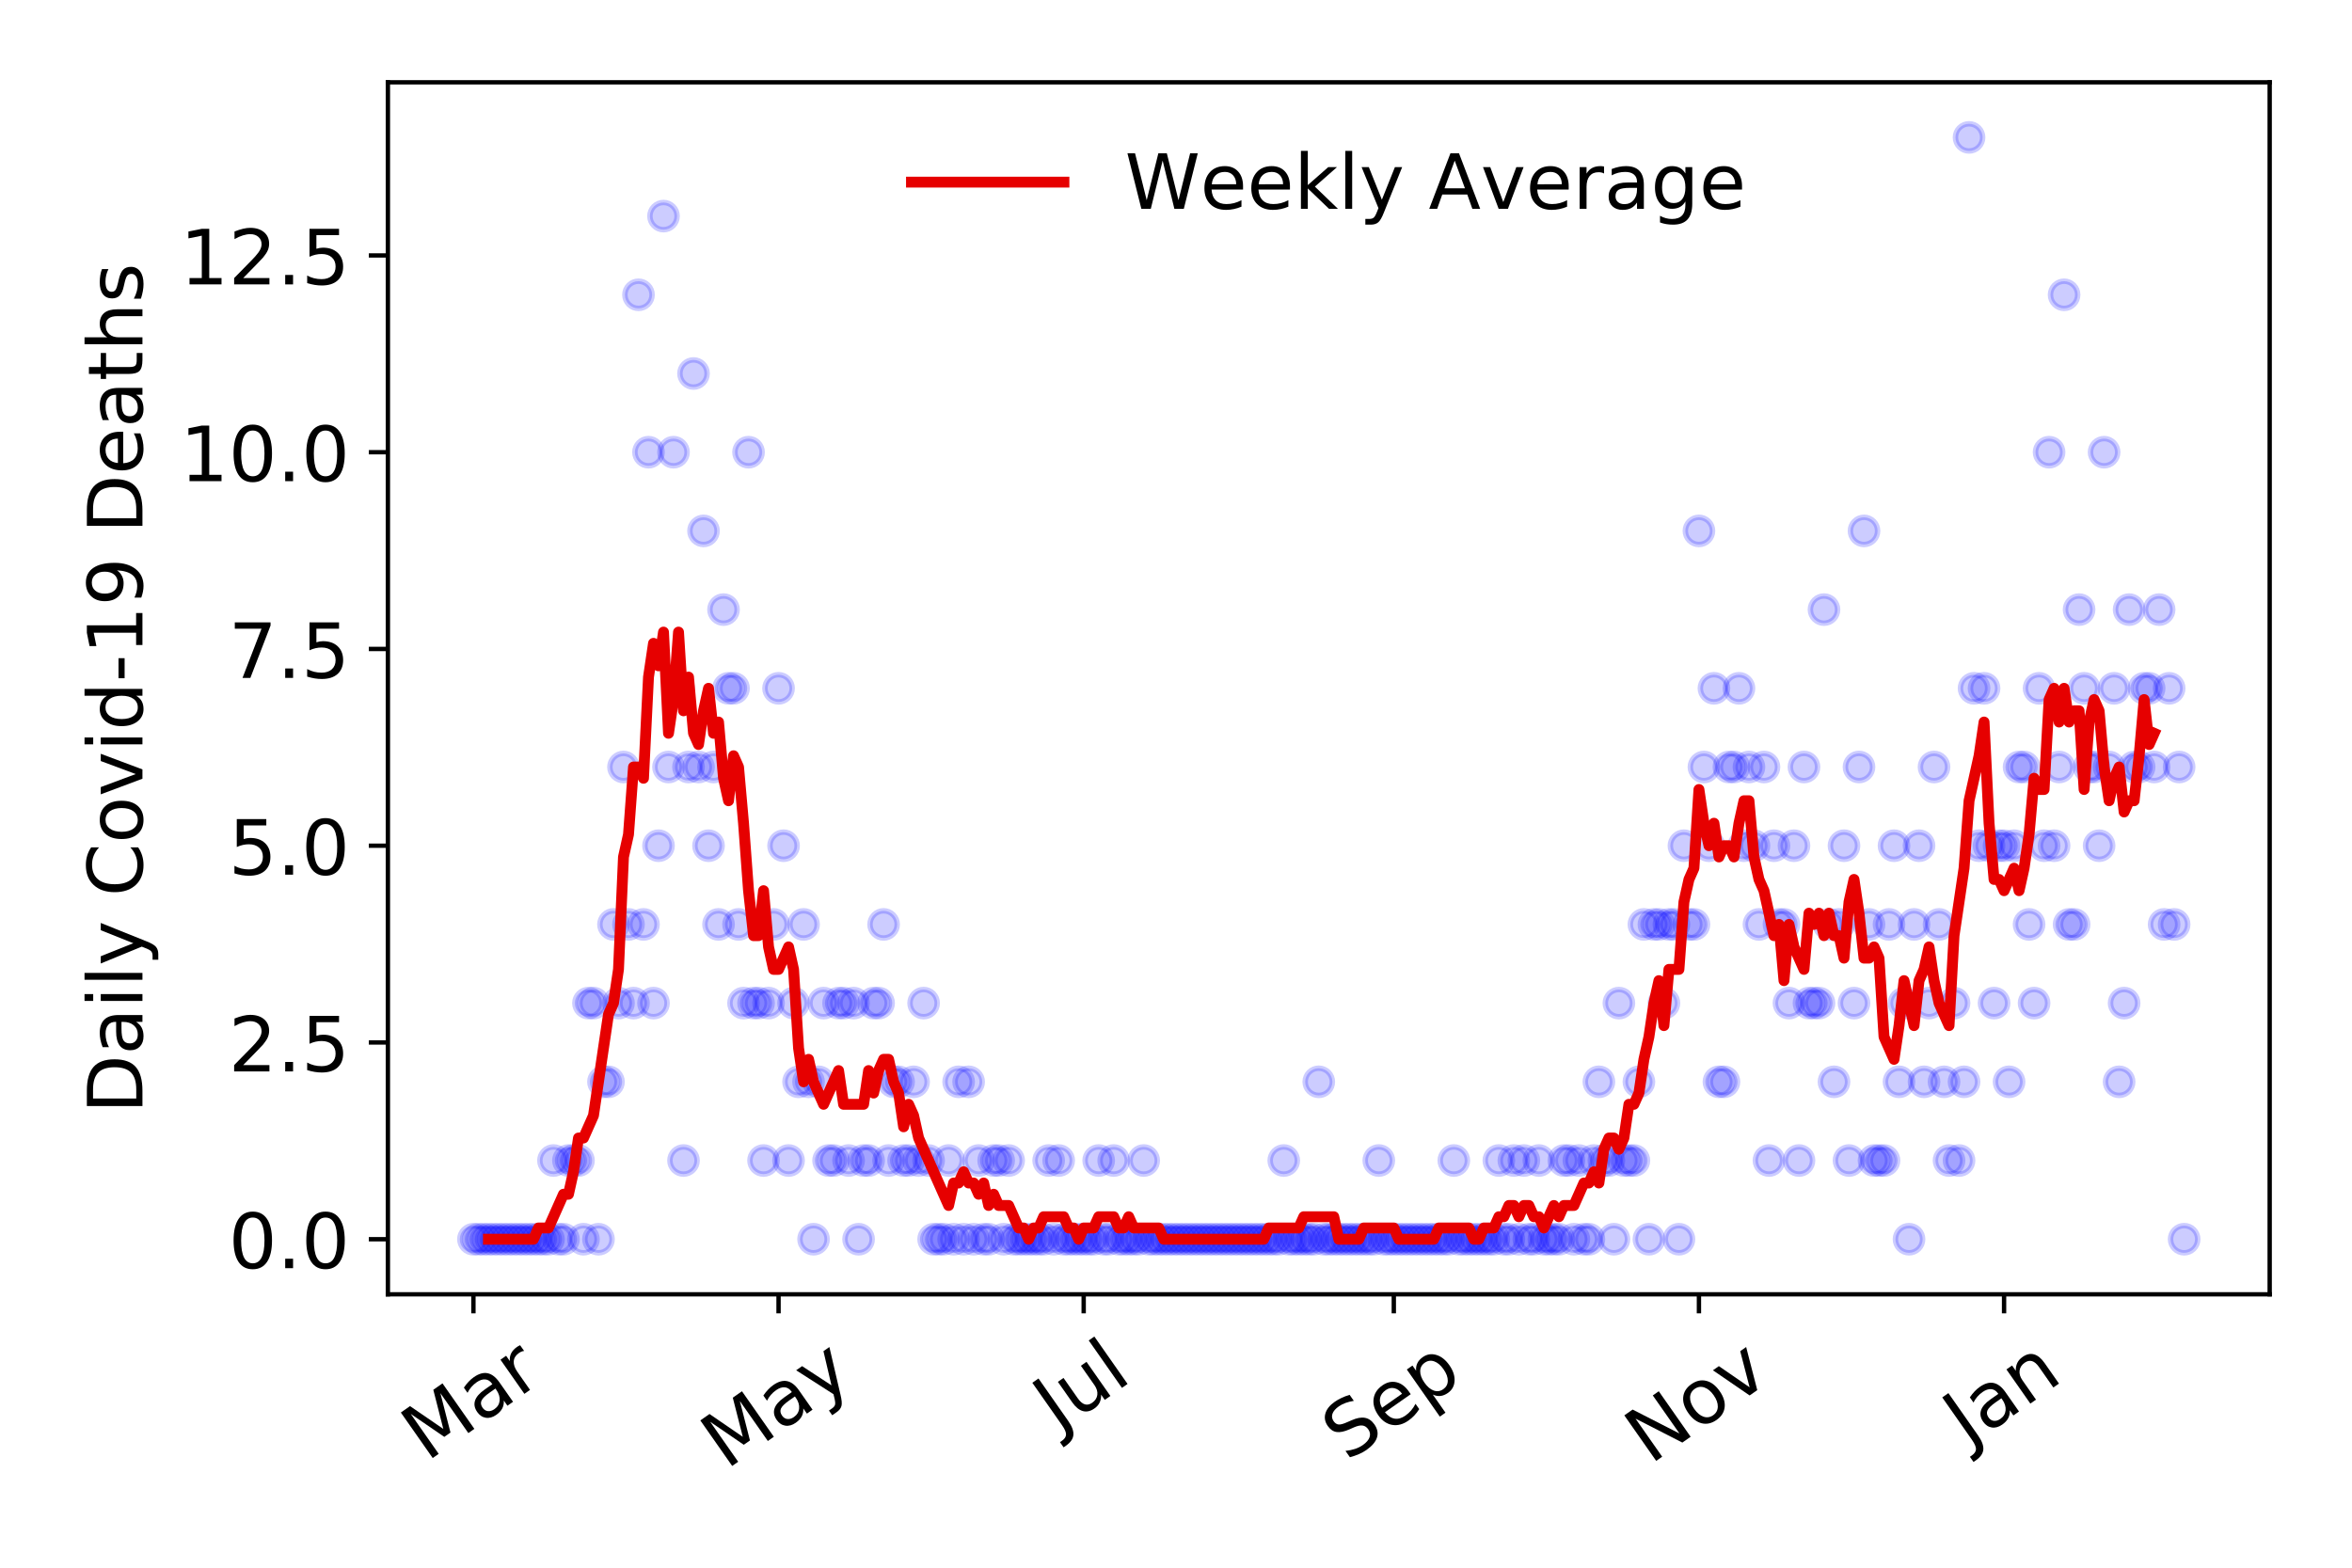 <?xml version="1.0" encoding="utf-8" standalone="no"?>
<!DOCTYPE svg PUBLIC "-//W3C//DTD SVG 1.1//EN"
  "http://www.w3.org/Graphics/SVG/1.1/DTD/svg11.dtd">
<!-- Created with matplotlib (https://matplotlib.org/) -->
<svg height="288pt" version="1.1" viewBox="0 0 432 288" width="432pt" xmlns="http://www.w3.org/2000/svg" xmlns:xlink="http://www.w3.org/1999/xlink">
 <defs>
  <style type="text/css">
*{stroke-linecap:butt;stroke-linejoin:round;}
  </style>
 </defs>
 <g id="figure_1">
  <g id="patch_1">
   <path d="M 0 288 
L 432 288 
L 432 0 
L 0 0 
z
" style="fill:#ffffff;"/>
  </g>
  <g id="axes_1">
   <g id="patch_2">
    <path d="M 71.245 237.778 
L 416.88 237.778 
L 416.88 15.12 
L 71.245 15.12 
z
" style="fill:#ffffff;"/>
   </g>
   <g id="matplotlib.axis_1">
    <g id="xtick_1">
     <g id="line2d_1">
      <defs>
       <path d="M 0 0 
L 0 3.5 
" id="m56f99494c2" style="stroke:#000000;stroke-width:0.8;"/>
      </defs>
      <g>
       <use style="stroke:#000000;stroke-width:0.8;" x="86.956" xlink:href="#m56f99494c2" y="237.778"/>
      </g>
     </g>
     <g id="text_1">
      <!-- Mar -->
      <defs>
       <path d="M 9.812 72.906 
L 24.516 72.906 
L 43.109 23.297 
L 61.812 72.906 
L 76.516 72.906 
L 76.516 0 
L 66.891 0 
L 66.891 64.016 
L 48.094 14.016 
L 38.188 14.016 
L 19.391 64.016 
L 19.391 0 
L 9.812 0 
z
" id="DejaVuSans-77"/>
       <path d="M 34.281 27.484 
Q 23.391 27.484 19.188 25 
Q 14.984 22.516 14.984 16.5 
Q 14.984 11.719 18.141 8.906 
Q 21.297 6.109 26.703 6.109 
Q 34.188 6.109 38.703 11.406 
Q 43.219 16.703 43.219 25.484 
L 43.219 27.484 
z
M 52.203 31.203 
L 52.203 0 
L 43.219 0 
L 43.219 8.297 
Q 40.141 3.328 35.547 0.953 
Q 30.953 -1.422 24.312 -1.422 
Q 15.922 -1.422 10.953 3.297 
Q 6 8.016 6 15.922 
Q 6 25.141 12.172 29.828 
Q 18.359 34.516 30.609 34.516 
L 43.219 34.516 
L 43.219 35.406 
Q 43.219 41.609 39.141 45 
Q 35.062 48.391 27.688 48.391 
Q 23 48.391 18.547 47.266 
Q 14.109 46.141 10.016 43.891 
L 10.016 52.203 
Q 14.938 54.109 19.578 55.047 
Q 24.219 56 28.609 56 
Q 40.484 56 46.344 49.844 
Q 52.203 43.703 52.203 31.203 
z
" id="DejaVuSans-97"/>
       <path d="M 41.109 46.297 
Q 39.594 47.172 37.812 47.578 
Q 36.031 48 33.891 48 
Q 26.266 48 22.188 43.047 
Q 18.109 38.094 18.109 28.812 
L 18.109 0 
L 9.078 0 
L 9.078 54.688 
L 18.109 54.688 
L 18.109 46.188 
Q 20.953 51.172 25.484 53.578 
Q 30.031 56 36.531 56 
Q 37.453 56 38.578 55.875 
Q 39.703 55.766 41.062 55.516 
z
" id="DejaVuSans-114"/>
      </defs>
      <g transform="translate(78.353 268.643)rotate(-35)scale(0.14 -0.14)">
       <use xlink:href="#DejaVuSans-77"/>
       <use x="86.279" xlink:href="#DejaVuSans-97"/>
       <use x="147.559" xlink:href="#DejaVuSans-114"/>
      </g>
     </g>
    </g>
    <g id="xtick_2">
     <g id="line2d_2">
      <g>
       <use style="stroke:#000000;stroke-width:0.8;" x="143" xlink:href="#m56f99494c2" y="237.778"/>
      </g>
     </g>
     <g id="text_2">
      <!-- May -->
      <defs>
       <path d="M 32.172 -5.078 
Q 28.375 -14.844 24.75 -17.812 
Q 21.141 -20.797 15.094 -20.797 
L 7.906 -20.797 
L 7.906 -13.281 
L 13.188 -13.281 
Q 16.891 -13.281 18.938 -11.516 
Q 21 -9.766 23.484 -3.219 
L 25.094 0.875 
L 2.984 54.688 
L 12.5 54.688 
L 29.594 11.922 
L 46.688 54.688 
L 56.203 54.688 
z
" id="DejaVuSans-121"/>
      </defs>
      <g transform="translate(133.36 270.094)rotate(-35)scale(0.14 -0.14)">
       <use xlink:href="#DejaVuSans-77"/>
       <use x="86.279" xlink:href="#DejaVuSans-97"/>
       <use x="147.559" xlink:href="#DejaVuSans-121"/>
      </g>
     </g>
    </g>
    <g id="xtick_3">
     <g id="line2d_3">
      <g>
       <use style="stroke:#000000;stroke-width:0.8;" x="199.044" xlink:href="#m56f99494c2" y="237.778"/>
      </g>
     </g>
     <g id="text_3">
      <!-- Jul -->
      <defs>
       <path d="M 9.812 72.906 
L 19.672 72.906 
L 19.672 5.078 
Q 19.672 -8.109 14.672 -14.062 
Q 9.672 -20.016 -1.422 -20.016 
L -5.172 -20.016 
L -5.172 -11.719 
L -2.094 -11.719 
Q 4.438 -11.719 7.125 -8.047 
Q 9.812 -4.391 9.812 5.078 
z
" id="DejaVuSans-74"/>
       <path d="M 8.5 21.578 
L 8.5 54.688 
L 17.484 54.688 
L 17.484 21.922 
Q 17.484 14.156 20.5 10.266 
Q 23.531 6.391 29.594 6.391 
Q 36.859 6.391 41.078 11.031 
Q 45.312 15.672 45.312 23.688 
L 45.312 54.688 
L 54.297 54.688 
L 54.297 0 
L 45.312 0 
L 45.312 8.406 
Q 42.047 3.422 37.719 1 
Q 33.406 -1.422 27.688 -1.422 
Q 18.266 -1.422 13.375 4.438 
Q 8.5 10.297 8.5 21.578 
z
M 31.109 56 
z
" id="DejaVuSans-117"/>
       <path d="M 9.422 75.984 
L 18.406 75.984 
L 18.406 0 
L 9.422 0 
z
" id="DejaVuSans-108"/>
      </defs>
      <g transform="translate(194.341 263.181)rotate(-35)scale(0.14 -0.14)">
       <use xlink:href="#DejaVuSans-74"/>
       <use x="29.492" xlink:href="#DejaVuSans-117"/>
       <use x="92.871" xlink:href="#DejaVuSans-108"/>
      </g>
     </g>
    </g>
    <g id="xtick_4">
     <g id="line2d_4">
      <g>
       <use style="stroke:#000000;stroke-width:0.8;" x="256.006" xlink:href="#m56f99494c2" y="237.778"/>
      </g>
     </g>
     <g id="text_4">
      <!-- Sep -->
      <defs>
       <path d="M 53.516 70.516 
L 53.516 60.891 
Q 47.906 63.578 42.922 64.891 
Q 37.938 66.219 33.297 66.219 
Q 25.25 66.219 20.875 63.094 
Q 16.5 59.969 16.5 54.203 
Q 16.5 49.359 19.406 46.891 
Q 22.312 44.438 30.422 42.922 
L 36.375 41.703 
Q 47.406 39.594 52.656 34.297 
Q 57.906 29 57.906 20.125 
Q 57.906 9.516 50.797 4.047 
Q 43.703 -1.422 29.984 -1.422 
Q 24.812 -1.422 18.969 -0.25 
Q 13.141 0.922 6.891 3.219 
L 6.891 13.375 
Q 12.891 10.016 18.656 8.297 
Q 24.422 6.594 29.984 6.594 
Q 38.422 6.594 43.016 9.906 
Q 47.609 13.234 47.609 19.391 
Q 47.609 24.75 44.312 27.781 
Q 41.016 30.812 33.5 32.328 
L 27.484 33.5 
Q 16.453 35.688 11.516 40.375 
Q 6.594 45.062 6.594 53.422 
Q 6.594 63.094 13.406 68.656 
Q 20.219 74.219 32.172 74.219 
Q 37.312 74.219 42.625 73.281 
Q 47.953 72.359 53.516 70.516 
z
" id="DejaVuSans-83"/>
       <path d="M 56.203 29.594 
L 56.203 25.203 
L 14.891 25.203 
Q 15.484 15.922 20.484 11.062 
Q 25.484 6.203 34.422 6.203 
Q 39.594 6.203 44.453 7.469 
Q 49.312 8.734 54.109 11.281 
L 54.109 2.781 
Q 49.266 0.734 44.188 -0.344 
Q 39.109 -1.422 33.891 -1.422 
Q 20.797 -1.422 13.156 6.188 
Q 5.516 13.812 5.516 26.812 
Q 5.516 40.234 12.766 48.109 
Q 20.016 56 32.328 56 
Q 43.359 56 49.781 48.891 
Q 56.203 41.797 56.203 29.594 
z
M 47.219 32.234 
Q 47.125 39.594 43.094 43.984 
Q 39.062 48.391 32.422 48.391 
Q 24.906 48.391 20.391 44.141 
Q 15.875 39.891 15.188 32.172 
z
" id="DejaVuSans-101"/>
       <path d="M 18.109 8.203 
L 18.109 -20.797 
L 9.078 -20.797 
L 9.078 54.688 
L 18.109 54.688 
L 18.109 46.391 
Q 20.953 51.266 25.266 53.625 
Q 29.594 56 35.594 56 
Q 45.562 56 51.781 48.094 
Q 58.016 40.188 58.016 27.297 
Q 58.016 14.406 51.781 6.484 
Q 45.562 -1.422 35.594 -1.422 
Q 29.594 -1.422 25.266 0.953 
Q 20.953 3.328 18.109 8.203 
z
M 48.688 27.297 
Q 48.688 37.203 44.609 42.844 
Q 40.531 48.484 33.406 48.484 
Q 26.266 48.484 22.188 42.844 
Q 18.109 37.203 18.109 27.297 
Q 18.109 17.391 22.188 11.75 
Q 26.266 6.109 33.406 6.109 
Q 40.531 6.109 44.609 11.75 
Q 48.688 17.391 48.688 27.297 
z
" id="DejaVuSans-112"/>
      </defs>
      <g transform="translate(247.413 268.629)rotate(-35)scale(0.14 -0.14)">
       <use xlink:href="#DejaVuSans-83"/>
       <use x="63.477" xlink:href="#DejaVuSans-101"/>
       <use x="125" xlink:href="#DejaVuSans-112"/>
      </g>
     </g>
    </g>
    <g id="xtick_5">
     <g id="line2d_5">
      <g>
       <use style="stroke:#000000;stroke-width:0.8;" x="312.05" xlink:href="#m56f99494c2" y="237.778"/>
      </g>
     </g>
     <g id="text_5">
      <!-- Nov -->
      <defs>
       <path d="M 9.812 72.906 
L 23.094 72.906 
L 55.422 11.922 
L 55.422 72.906 
L 64.984 72.906 
L 64.984 0 
L 51.703 0 
L 19.391 60.984 
L 19.391 0 
L 9.812 0 
z
" id="DejaVuSans-78"/>
       <path d="M 30.609 48.391 
Q 23.391 48.391 19.188 42.75 
Q 14.984 37.109 14.984 27.297 
Q 14.984 17.484 19.156 11.844 
Q 23.344 6.203 30.609 6.203 
Q 37.797 6.203 41.984 11.859 
Q 46.188 17.531 46.188 27.297 
Q 46.188 37.016 41.984 42.703 
Q 37.797 48.391 30.609 48.391 
z
M 30.609 56 
Q 42.328 56 49.016 48.375 
Q 55.719 40.766 55.719 27.297 
Q 55.719 13.875 49.016 6.219 
Q 42.328 -1.422 30.609 -1.422 
Q 18.844 -1.422 12.172 6.219 
Q 5.516 13.875 5.516 27.297 
Q 5.516 40.766 12.172 48.375 
Q 18.844 56 30.609 56 
z
" id="DejaVuSans-111"/>
       <path d="M 2.984 54.688 
L 12.5 54.688 
L 29.594 8.797 
L 46.688 54.688 
L 56.203 54.688 
L 35.688 0 
L 23.484 0 
z
" id="DejaVuSans-118"/>
      </defs>
      <g transform="translate(303.074 269.166)rotate(-35)scale(0.14 -0.14)">
       <use xlink:href="#DejaVuSans-78"/>
       <use x="74.805" xlink:href="#DejaVuSans-111"/>
       <use x="135.986" xlink:href="#DejaVuSans-118"/>
      </g>
     </g>
    </g>
    <g id="xtick_6">
     <g id="line2d_6">
      <g>
       <use style="stroke:#000000;stroke-width:0.8;" x="368.094" xlink:href="#m56f99494c2" y="237.778"/>
      </g>
     </g>
     <g id="text_6">
      <!-- Jan -->
      <defs>
       <path d="M 54.891 33.016 
L 54.891 0 
L 45.906 0 
L 45.906 32.719 
Q 45.906 40.484 42.875 44.328 
Q 39.844 48.188 33.797 48.188 
Q 26.516 48.188 22.312 43.547 
Q 18.109 38.922 18.109 30.906 
L 18.109 0 
L 9.078 0 
L 9.078 54.688 
L 18.109 54.688 
L 18.109 46.188 
Q 21.344 51.125 25.703 53.562 
Q 30.078 56 35.797 56 
Q 45.219 56 50.047 50.172 
Q 54.891 44.344 54.891 33.016 
z
" id="DejaVuSans-110"/>
      </defs>
      <g transform="translate(361.471 265.871)rotate(-35)scale(0.14 -0.14)">
       <use xlink:href="#DejaVuSans-74"/>
       <use x="29.492" xlink:href="#DejaVuSans-97"/>
       <use x="90.771" xlink:href="#DejaVuSans-110"/>
      </g>
     </g>
    </g>
   </g>
   <g id="matplotlib.axis_2">
    <g id="ytick_1">
     <g id="line2d_7">
      <defs>
       <path d="M 0 0 
L -3.5 0 
" id="m638e97d689" style="stroke:#000000;stroke-width:0.8;"/>
      </defs>
      <g>
       <use style="stroke:#000000;stroke-width:0.8;" x="71.245" xlink:href="#m638e97d689" y="227.657"/>
      </g>
     </g>
     <g id="text_7">
      <!-- 0.0 -->
      <defs>
       <path d="M 31.781 66.406 
Q 24.172 66.406 20.328 58.906 
Q 16.5 51.422 16.5 36.375 
Q 16.5 21.391 20.328 13.891 
Q 24.172 6.391 31.781 6.391 
Q 39.453 6.391 43.281 13.891 
Q 47.125 21.391 47.125 36.375 
Q 47.125 51.422 43.281 58.906 
Q 39.453 66.406 31.781 66.406 
z
M 31.781 74.219 
Q 44.047 74.219 50.516 64.516 
Q 56.984 54.828 56.984 36.375 
Q 56.984 17.969 50.516 8.266 
Q 44.047 -1.422 31.781 -1.422 
Q 19.531 -1.422 13.062 8.266 
Q 6.594 17.969 6.594 36.375 
Q 6.594 54.828 13.062 64.516 
Q 19.531 74.219 31.781 74.219 
z
" id="DejaVuSans-48"/>
       <path d="M 10.688 12.406 
L 21 12.406 
L 21 0 
L 10.688 0 
z
" id="DejaVuSans-46"/>
      </defs>
      <g transform="translate(41.981 232.976)scale(0.14 -0.14)">
       <use xlink:href="#DejaVuSans-48"/>
       <use x="63.623" xlink:href="#DejaVuSans-46"/>
       <use x="95.41" xlink:href="#DejaVuSans-48"/>
      </g>
     </g>
    </g>
    <g id="ytick_2">
     <g id="line2d_8">
      <g>
       <use style="stroke:#000000;stroke-width:0.8;" x="71.245" xlink:href="#m638e97d689" y="191.512"/>
      </g>
     </g>
     <g id="text_8">
      <!-- 2.5 -->
      <defs>
       <path d="M 19.188 8.297 
L 53.609 8.297 
L 53.609 0 
L 7.328 0 
L 7.328 8.297 
Q 12.938 14.109 22.625 23.891 
Q 32.328 33.688 34.812 36.531 
Q 39.547 41.844 41.422 45.531 
Q 43.312 49.219 43.312 52.781 
Q 43.312 58.594 39.234 62.25 
Q 35.156 65.922 28.609 65.922 
Q 23.969 65.922 18.812 64.312 
Q 13.672 62.703 7.812 59.422 
L 7.812 69.391 
Q 13.766 71.781 18.938 73 
Q 24.125 74.219 28.422 74.219 
Q 39.75 74.219 46.484 68.547 
Q 53.219 62.891 53.219 53.422 
Q 53.219 48.922 51.531 44.891 
Q 49.859 40.875 45.406 35.406 
Q 44.188 33.984 37.641 27.219 
Q 31.109 20.453 19.188 8.297 
z
" id="DejaVuSans-50"/>
       <path d="M 10.797 72.906 
L 49.516 72.906 
L 49.516 64.594 
L 19.828 64.594 
L 19.828 46.734 
Q 21.969 47.469 24.109 47.828 
Q 26.266 48.188 28.422 48.188 
Q 40.625 48.188 47.75 41.5 
Q 54.891 34.812 54.891 23.391 
Q 54.891 11.625 47.562 5.094 
Q 40.234 -1.422 26.906 -1.422 
Q 22.312 -1.422 17.547 -0.641 
Q 12.797 0.141 7.719 1.703 
L 7.719 11.625 
Q 12.109 9.234 16.797 8.062 
Q 21.484 6.891 26.703 6.891 
Q 35.156 6.891 40.078 11.328 
Q 45.016 15.766 45.016 23.391 
Q 45.016 31 40.078 35.438 
Q 35.156 39.891 26.703 39.891 
Q 22.75 39.891 18.812 39.016 
Q 14.891 38.141 10.797 36.281 
z
" id="DejaVuSans-53"/>
      </defs>
      <g transform="translate(41.981 196.83)scale(0.14 -0.14)">
       <use xlink:href="#DejaVuSans-50"/>
       <use x="63.623" xlink:href="#DejaVuSans-46"/>
       <use x="95.41" xlink:href="#DejaVuSans-53"/>
      </g>
     </g>
    </g>
    <g id="ytick_3">
     <g id="line2d_9">
      <g>
       <use style="stroke:#000000;stroke-width:0.8;" x="71.245" xlink:href="#m638e97d689" y="155.366"/>
      </g>
     </g>
     <g id="text_9">
      <!-- 5.0 -->
      <g transform="translate(41.981 160.685)scale(0.14 -0.14)">
       <use xlink:href="#DejaVuSans-53"/>
       <use x="63.623" xlink:href="#DejaVuSans-46"/>
       <use x="95.41" xlink:href="#DejaVuSans-48"/>
      </g>
     </g>
    </g>
    <g id="ytick_4">
     <g id="line2d_10">
      <g>
       <use style="stroke:#000000;stroke-width:0.8;" x="71.245" xlink:href="#m638e97d689" y="119.22"/>
      </g>
     </g>
     <g id="text_10">
      <!-- 7.5 -->
      <defs>
       <path d="M 8.203 72.906 
L 55.078 72.906 
L 55.078 68.703 
L 28.609 0 
L 18.312 0 
L 43.219 64.594 
L 8.203 64.594 
z
" id="DejaVuSans-55"/>
      </defs>
      <g transform="translate(41.981 124.539)scale(0.14 -0.14)">
       <use xlink:href="#DejaVuSans-55"/>
       <use x="63.623" xlink:href="#DejaVuSans-46"/>
       <use x="95.41" xlink:href="#DejaVuSans-53"/>
      </g>
     </g>
    </g>
    <g id="ytick_5">
     <g id="line2d_11">
      <g>
       <use style="stroke:#000000;stroke-width:0.8;" x="71.245" xlink:href="#m638e97d689" y="83.074"/>
      </g>
     </g>
     <g id="text_11">
      <!-- 10.0 -->
      <defs>
       <path d="M 12.406 8.297 
L 28.516 8.297 
L 28.516 63.922 
L 10.984 60.406 
L 10.984 69.391 
L 28.422 72.906 
L 38.281 72.906 
L 38.281 8.297 
L 54.391 8.297 
L 54.391 0 
L 12.406 0 
z
" id="DejaVuSans-49"/>
      </defs>
      <g transform="translate(33.073 88.393)scale(0.14 -0.14)">
       <use xlink:href="#DejaVuSans-49"/>
       <use x="63.623" xlink:href="#DejaVuSans-48"/>
       <use x="127.246" xlink:href="#DejaVuSans-46"/>
       <use x="159.033" xlink:href="#DejaVuSans-48"/>
      </g>
     </g>
    </g>
    <g id="ytick_6">
     <g id="line2d_12">
      <g>
       <use style="stroke:#000000;stroke-width:0.8;" x="71.245" xlink:href="#m638e97d689" y="46.928"/>
      </g>
     </g>
     <g id="text_12">
      <!-- 12.5 -->
      <g transform="translate(33.073 52.247)scale(0.14 -0.14)">
       <use xlink:href="#DejaVuSans-49"/>
       <use x="63.623" xlink:href="#DejaVuSans-50"/>
       <use x="127.246" xlink:href="#DejaVuSans-46"/>
       <use x="159.033" xlink:href="#DejaVuSans-53"/>
      </g>
     </g>
    </g>
    <g id="text_13">
     <!-- Daily Covid-19 Deaths -->
     <defs>
      <path d="M 19.672 64.797 
L 19.672 8.109 
L 31.594 8.109 
Q 46.688 8.109 53.688 14.938 
Q 60.688 21.781 60.688 36.531 
Q 60.688 51.172 53.688 57.984 
Q 46.688 64.797 31.594 64.797 
z
M 9.812 72.906 
L 30.078 72.906 
Q 51.266 72.906 61.172 64.094 
Q 71.094 55.281 71.094 36.531 
Q 71.094 17.672 61.125 8.828 
Q 51.172 0 30.078 0 
L 9.812 0 
z
" id="DejaVuSans-68"/>
      <path d="M 9.422 54.688 
L 18.406 54.688 
L 18.406 0 
L 9.422 0 
z
M 9.422 75.984 
L 18.406 75.984 
L 18.406 64.594 
L 9.422 64.594 
z
" id="DejaVuSans-105"/>
      <path id="DejaVuSans-32"/>
      <path d="M 64.406 67.281 
L 64.406 56.891 
Q 59.422 61.531 53.781 63.812 
Q 48.141 66.109 41.797 66.109 
Q 29.297 66.109 22.656 58.469 
Q 16.016 50.828 16.016 36.375 
Q 16.016 21.969 22.656 14.328 
Q 29.297 6.688 41.797 6.688 
Q 48.141 6.688 53.781 8.984 
Q 59.422 11.281 64.406 15.922 
L 64.406 5.609 
Q 59.234 2.094 53.438 0.328 
Q 47.656 -1.422 41.219 -1.422 
Q 24.656 -1.422 15.125 8.703 
Q 5.609 18.844 5.609 36.375 
Q 5.609 53.953 15.125 64.078 
Q 24.656 74.219 41.219 74.219 
Q 47.75 74.219 53.531 72.484 
Q 59.328 70.75 64.406 67.281 
z
" id="DejaVuSans-67"/>
      <path d="M 45.406 46.391 
L 45.406 75.984 
L 54.391 75.984 
L 54.391 0 
L 45.406 0 
L 45.406 8.203 
Q 42.578 3.328 38.25 0.953 
Q 33.938 -1.422 27.875 -1.422 
Q 17.969 -1.422 11.734 6.484 
Q 5.516 14.406 5.516 27.297 
Q 5.516 40.188 11.734 48.094 
Q 17.969 56 27.875 56 
Q 33.938 56 38.25 53.625 
Q 42.578 51.266 45.406 46.391 
z
M 14.797 27.297 
Q 14.797 17.391 18.875 11.75 
Q 22.953 6.109 30.078 6.109 
Q 37.203 6.109 41.297 11.75 
Q 45.406 17.391 45.406 27.297 
Q 45.406 37.203 41.297 42.844 
Q 37.203 48.484 30.078 48.484 
Q 22.953 48.484 18.875 42.844 
Q 14.797 37.203 14.797 27.297 
z
" id="DejaVuSans-100"/>
      <path d="M 4.891 31.391 
L 31.203 31.391 
L 31.203 23.391 
L 4.891 23.391 
z
" id="DejaVuSans-45"/>
      <path d="M 10.984 1.516 
L 10.984 10.5 
Q 14.703 8.734 18.5 7.812 
Q 22.312 6.891 25.984 6.891 
Q 35.75 6.891 40.891 13.453 
Q 46.047 20.016 46.781 33.406 
Q 43.953 29.203 39.594 26.953 
Q 35.25 24.703 29.984 24.703 
Q 19.047 24.703 12.672 31.312 
Q 6.297 37.938 6.297 49.422 
Q 6.297 60.641 12.938 67.422 
Q 19.578 74.219 30.609 74.219 
Q 43.266 74.219 49.922 64.516 
Q 56.594 54.828 56.594 36.375 
Q 56.594 19.141 48.406 8.859 
Q 40.234 -1.422 26.422 -1.422 
Q 22.703 -1.422 18.891 -0.688 
Q 15.094 0.047 10.984 1.516 
z
M 30.609 32.422 
Q 37.25 32.422 41.125 36.953 
Q 45.016 41.5 45.016 49.422 
Q 45.016 57.281 41.125 61.844 
Q 37.25 66.406 30.609 66.406 
Q 23.969 66.406 20.094 61.844 
Q 16.219 57.281 16.219 49.422 
Q 16.219 41.5 20.094 36.953 
Q 23.969 32.422 30.609 32.422 
z
" id="DejaVuSans-57"/>
      <path d="M 18.312 70.219 
L 18.312 54.688 
L 36.812 54.688 
L 36.812 47.703 
L 18.312 47.703 
L 18.312 18.016 
Q 18.312 11.328 20.141 9.422 
Q 21.969 7.516 27.594 7.516 
L 36.812 7.516 
L 36.812 0 
L 27.594 0 
Q 17.188 0 13.234 3.875 
Q 9.281 7.766 9.281 18.016 
L 9.281 47.703 
L 2.688 47.703 
L 2.688 54.688 
L 9.281 54.688 
L 9.281 70.219 
z
" id="DejaVuSans-116"/>
      <path d="M 54.891 33.016 
L 54.891 0 
L 45.906 0 
L 45.906 32.719 
Q 45.906 40.484 42.875 44.328 
Q 39.844 48.188 33.797 48.188 
Q 26.516 48.188 22.312 43.547 
Q 18.109 38.922 18.109 30.906 
L 18.109 0 
L 9.078 0 
L 9.078 75.984 
L 18.109 75.984 
L 18.109 46.188 
Q 21.344 51.125 25.703 53.562 
Q 30.078 56 35.797 56 
Q 45.219 56 50.047 50.172 
Q 54.891 44.344 54.891 33.016 
z
" id="DejaVuSans-104"/>
      <path d="M 44.281 53.078 
L 44.281 44.578 
Q 40.484 46.531 36.375 47.5 
Q 32.281 48.484 27.875 48.484 
Q 21.188 48.484 17.844 46.438 
Q 14.5 44.391 14.5 40.281 
Q 14.5 37.156 16.891 35.375 
Q 19.281 33.594 26.516 31.984 
L 29.594 31.297 
Q 39.156 29.25 43.188 25.516 
Q 47.219 21.781 47.219 15.094 
Q 47.219 7.469 41.188 3.016 
Q 35.156 -1.422 24.609 -1.422 
Q 20.219 -1.422 15.453 -0.562 
Q 10.688 0.297 5.422 2 
L 5.422 11.281 
Q 10.406 8.688 15.234 7.391 
Q 20.062 6.109 24.812 6.109 
Q 31.156 6.109 34.562 8.281 
Q 37.984 10.453 37.984 14.406 
Q 37.984 18.062 35.516 20.016 
Q 33.062 21.969 24.703 23.781 
L 21.578 24.516 
Q 13.234 26.266 9.516 29.906 
Q 5.812 33.547 5.812 39.891 
Q 5.812 47.609 11.281 51.797 
Q 16.75 56 26.812 56 
Q 31.781 56 36.172 55.266 
Q 40.578 54.547 44.281 53.078 
z
" id="DejaVuSans-115"/>
     </defs>
     <g transform="translate(26.162 204.56)rotate(-90)scale(0.14 -0.14)">
      <use xlink:href="#DejaVuSans-68"/>
      <use x="77.002" xlink:href="#DejaVuSans-97"/>
      <use x="138.281" xlink:href="#DejaVuSans-105"/>
      <use x="166.064" xlink:href="#DejaVuSans-108"/>
      <use x="193.848" xlink:href="#DejaVuSans-121"/>
      <use x="253.027" xlink:href="#DejaVuSans-32"/>
      <use x="284.814" xlink:href="#DejaVuSans-67"/>
      <use x="354.639" xlink:href="#DejaVuSans-111"/>
      <use x="415.82" xlink:href="#DejaVuSans-118"/>
      <use x="475" xlink:href="#DejaVuSans-105"/>
      <use x="502.783" xlink:href="#DejaVuSans-100"/>
      <use x="566.26" xlink:href="#DejaVuSans-45"/>
      <use x="602.344" xlink:href="#DejaVuSans-49"/>
      <use x="665.967" xlink:href="#DejaVuSans-57"/>
      <use x="729.59" xlink:href="#DejaVuSans-32"/>
      <use x="761.377" xlink:href="#DejaVuSans-68"/>
      <use x="838.379" xlink:href="#DejaVuSans-101"/>
      <use x="899.902" xlink:href="#DejaVuSans-97"/>
      <use x="961.182" xlink:href="#DejaVuSans-116"/>
      <use x="1000.391" xlink:href="#DejaVuSans-104"/>
      <use x="1063.77" xlink:href="#DejaVuSans-115"/>
     </g>
    </g>
   </g>
   <g id="line2d_13">
    <defs>
     <path d="M 0 2.5 
C 0.663 2.5 1.299 2.237 1.768 1.768 
C 2.237 1.299 2.5 0.663 2.5 0 
C 2.5 -0.663 2.237 -1.299 1.768 -1.768 
C 1.299 -2.237 0.663 -2.5 0 -2.5 
C -0.663 -2.5 -1.299 -2.237 -1.768 -1.768 
C -2.237 -1.299 -2.5 -0.663 -2.5 0 
C -2.5 0.663 -2.237 1.299 -1.768 1.768 
C -1.299 2.237 -0.663 2.5 0 2.5 
z
" id="m9582179dbe" style="stroke:#0000ff;stroke-opacity:0.2;"/>
    </defs>
    <g clip-path="url(#p4740353c07)">
     <use style="fill:#0000ff;fill-opacity:0.2;stroke:#0000ff;stroke-opacity:0.2;" x="86.956" xlink:href="#m9582179dbe" y="227.657"/>
     <use style="fill:#0000ff;fill-opacity:0.2;stroke:#0000ff;stroke-opacity:0.2;" x="87.874" xlink:href="#m9582179dbe" y="227.657"/>
     <use style="fill:#0000ff;fill-opacity:0.2;stroke:#0000ff;stroke-opacity:0.2;" x="88.793" xlink:href="#m9582179dbe" y="227.657"/>
     <use style="fill:#0000ff;fill-opacity:0.2;stroke:#0000ff;stroke-opacity:0.2;" x="89.712" xlink:href="#m9582179dbe" y="227.657"/>
     <use style="fill:#0000ff;fill-opacity:0.2;stroke:#0000ff;stroke-opacity:0.2;" x="90.631" xlink:href="#m9582179dbe" y="227.657"/>
     <use style="fill:#0000ff;fill-opacity:0.2;stroke:#0000ff;stroke-opacity:0.2;" x="91.549" xlink:href="#m9582179dbe" y="227.657"/>
     <use style="fill:#0000ff;fill-opacity:0.2;stroke:#0000ff;stroke-opacity:0.2;" x="92.468" xlink:href="#m9582179dbe" y="227.657"/>
     <use style="fill:#0000ff;fill-opacity:0.2;stroke:#0000ff;stroke-opacity:0.2;" x="93.387" xlink:href="#m9582179dbe" y="227.657"/>
     <use style="fill:#0000ff;fill-opacity:0.2;stroke:#0000ff;stroke-opacity:0.2;" x="94.306" xlink:href="#m9582179dbe" y="227.657"/>
     <use style="fill:#0000ff;fill-opacity:0.2;stroke:#0000ff;stroke-opacity:0.2;" x="95.224" xlink:href="#m9582179dbe" y="227.657"/>
     <use style="fill:#0000ff;fill-opacity:0.2;stroke:#0000ff;stroke-opacity:0.2;" x="96.143" xlink:href="#m9582179dbe" y="227.657"/>
     <use style="fill:#0000ff;fill-opacity:0.2;stroke:#0000ff;stroke-opacity:0.2;" x="97.062" xlink:href="#m9582179dbe" y="227.657"/>
     <use style="fill:#0000ff;fill-opacity:0.2;stroke:#0000ff;stroke-opacity:0.2;" x="97.981" xlink:href="#m9582179dbe" y="227.657"/>
     <use style="fill:#0000ff;fill-opacity:0.2;stroke:#0000ff;stroke-opacity:0.2;" x="98.899" xlink:href="#m9582179dbe" y="227.657"/>
     <use style="fill:#0000ff;fill-opacity:0.2;stroke:#0000ff;stroke-opacity:0.2;" x="99.818" xlink:href="#m9582179dbe" y="227.657"/>
     <use style="fill:#0000ff;fill-opacity:0.2;stroke:#0000ff;stroke-opacity:0.2;" x="100.737" xlink:href="#m9582179dbe" y="227.657"/>
     <use style="fill:#0000ff;fill-opacity:0.2;stroke:#0000ff;stroke-opacity:0.2;" x="101.656" xlink:href="#m9582179dbe" y="213.199"/>
     <use style="fill:#0000ff;fill-opacity:0.2;stroke:#0000ff;stroke-opacity:0.2;" x="102.574" xlink:href="#m9582179dbe" y="227.657"/>
     <use style="fill:#0000ff;fill-opacity:0.2;stroke:#0000ff;stroke-opacity:0.2;" x="103.493" xlink:href="#m9582179dbe" y="227.657"/>
     <use style="fill:#0000ff;fill-opacity:0.2;stroke:#0000ff;stroke-opacity:0.2;" x="104.412" xlink:href="#m9582179dbe" y="213.199"/>
     <use style="fill:#0000ff;fill-opacity:0.2;stroke:#0000ff;stroke-opacity:0.2;" x="105.331" xlink:href="#m9582179dbe" y="213.199"/>
     <use style="fill:#0000ff;fill-opacity:0.2;stroke:#0000ff;stroke-opacity:0.2;" x="106.25" xlink:href="#m9582179dbe" y="213.199"/>
     <use style="fill:#0000ff;fill-opacity:0.2;stroke:#0000ff;stroke-opacity:0.2;" x="107.168" xlink:href="#m9582179dbe" y="227.657"/>
     <use style="fill:#0000ff;fill-opacity:0.2;stroke:#0000ff;stroke-opacity:0.2;" x="108.087" xlink:href="#m9582179dbe" y="184.282"/>
     <use style="fill:#0000ff;fill-opacity:0.2;stroke:#0000ff;stroke-opacity:0.2;" x="109.006" xlink:href="#m9582179dbe" y="184.282"/>
     <use style="fill:#0000ff;fill-opacity:0.2;stroke:#0000ff;stroke-opacity:0.2;" x="109.925" xlink:href="#m9582179dbe" y="227.657"/>
     <use style="fill:#0000ff;fill-opacity:0.2;stroke:#0000ff;stroke-opacity:0.2;" x="110.843" xlink:href="#m9582179dbe" y="198.741"/>
     <use style="fill:#0000ff;fill-opacity:0.2;stroke:#0000ff;stroke-opacity:0.2;" x="111.762" xlink:href="#m9582179dbe" y="198.741"/>
     <use style="fill:#0000ff;fill-opacity:0.2;stroke:#0000ff;stroke-opacity:0.2;" x="112.681" xlink:href="#m9582179dbe" y="169.824"/>
     <use style="fill:#0000ff;fill-opacity:0.2;stroke:#0000ff;stroke-opacity:0.2;" x="113.6" xlink:href="#m9582179dbe" y="184.282"/>
     <use style="fill:#0000ff;fill-opacity:0.2;stroke:#0000ff;stroke-opacity:0.2;" x="114.518" xlink:href="#m9582179dbe" y="140.907"/>
     <use style="fill:#0000ff;fill-opacity:0.2;stroke:#0000ff;stroke-opacity:0.2;" x="115.437" xlink:href="#m9582179dbe" y="169.824"/>
     <use style="fill:#0000ff;fill-opacity:0.2;stroke:#0000ff;stroke-opacity:0.2;" x="116.356" xlink:href="#m9582179dbe" y="184.282"/>
     <use style="fill:#0000ff;fill-opacity:0.2;stroke:#0000ff;stroke-opacity:0.2;" x="117.275" xlink:href="#m9582179dbe" y="54.157"/>
     <use style="fill:#0000ff;fill-opacity:0.2;stroke:#0000ff;stroke-opacity:0.2;" x="118.193" xlink:href="#m9582179dbe" y="169.824"/>
     <use style="fill:#0000ff;fill-opacity:0.2;stroke:#0000ff;stroke-opacity:0.2;" x="119.112" xlink:href="#m9582179dbe" y="83.074"/>
     <use style="fill:#0000ff;fill-opacity:0.2;stroke:#0000ff;stroke-opacity:0.2;" x="120.031" xlink:href="#m9582179dbe" y="184.282"/>
     <use style="fill:#0000ff;fill-opacity:0.2;stroke:#0000ff;stroke-opacity:0.2;" x="120.95" xlink:href="#m9582179dbe" y="155.366"/>
     <use style="fill:#0000ff;fill-opacity:0.2;stroke:#0000ff;stroke-opacity:0.2;" x="121.868" xlink:href="#m9582179dbe" y="39.699"/>
     <use style="fill:#0000ff;fill-opacity:0.2;stroke:#0000ff;stroke-opacity:0.2;" x="122.787" xlink:href="#m9582179dbe" y="140.907"/>
     <use style="fill:#0000ff;fill-opacity:0.2;stroke:#0000ff;stroke-opacity:0.2;" x="123.706" xlink:href="#m9582179dbe" y="83.074"/>
     <use style="fill:#0000ff;fill-opacity:0.2;stroke:#0000ff;stroke-opacity:0.2;" x="124.625" xlink:href="#m9582179dbe" y="126.449"/>
     <use style="fill:#0000ff;fill-opacity:0.2;stroke:#0000ff;stroke-opacity:0.2;" x="125.543" xlink:href="#m9582179dbe" y="213.199"/>
     <use style="fill:#0000ff;fill-opacity:0.2;stroke:#0000ff;stroke-opacity:0.2;" x="126.462" xlink:href="#m9582179dbe" y="140.907"/>
     <use style="fill:#0000ff;fill-opacity:0.2;stroke:#0000ff;stroke-opacity:0.2;" x="127.381" xlink:href="#m9582179dbe" y="68.616"/>
     <use style="fill:#0000ff;fill-opacity:0.2;stroke:#0000ff;stroke-opacity:0.2;" x="128.3" xlink:href="#m9582179dbe" y="140.907"/>
     <use style="fill:#0000ff;fill-opacity:0.2;stroke:#0000ff;stroke-opacity:0.2;" x="129.218" xlink:href="#m9582179dbe" y="97.532"/>
     <use style="fill:#0000ff;fill-opacity:0.2;stroke:#0000ff;stroke-opacity:0.2;" x="130.137" xlink:href="#m9582179dbe" y="155.366"/>
     <use style="fill:#0000ff;fill-opacity:0.2;stroke:#0000ff;stroke-opacity:0.2;" x="131.056" xlink:href="#m9582179dbe" y="140.907"/>
     <use style="fill:#0000ff;fill-opacity:0.2;stroke:#0000ff;stroke-opacity:0.2;" x="131.975" xlink:href="#m9582179dbe" y="169.824"/>
     <use style="fill:#0000ff;fill-opacity:0.2;stroke:#0000ff;stroke-opacity:0.2;" x="132.893" xlink:href="#m9582179dbe" y="111.991"/>
     <use style="fill:#0000ff;fill-opacity:0.2;stroke:#0000ff;stroke-opacity:0.2;" x="133.812" xlink:href="#m9582179dbe" y="126.449"/>
     <use style="fill:#0000ff;fill-opacity:0.2;stroke:#0000ff;stroke-opacity:0.2;" x="134.731" xlink:href="#m9582179dbe" y="126.449"/>
     <use style="fill:#0000ff;fill-opacity:0.2;stroke:#0000ff;stroke-opacity:0.2;" x="135.65" xlink:href="#m9582179dbe" y="169.824"/>
     <use style="fill:#0000ff;fill-opacity:0.2;stroke:#0000ff;stroke-opacity:0.2;" x="136.568" xlink:href="#m9582179dbe" y="184.282"/>
     <use style="fill:#0000ff;fill-opacity:0.2;stroke:#0000ff;stroke-opacity:0.2;" x="137.487" xlink:href="#m9582179dbe" y="83.074"/>
     <use style="fill:#0000ff;fill-opacity:0.2;stroke:#0000ff;stroke-opacity:0.2;" x="138.406" xlink:href="#m9582179dbe" y="184.282"/>
     <use style="fill:#0000ff;fill-opacity:0.2;stroke:#0000ff;stroke-opacity:0.2;" x="139.325" xlink:href="#m9582179dbe" y="184.282"/>
     <use style="fill:#0000ff;fill-opacity:0.2;stroke:#0000ff;stroke-opacity:0.2;" x="140.243" xlink:href="#m9582179dbe" y="213.199"/>
     <use style="fill:#0000ff;fill-opacity:0.2;stroke:#0000ff;stroke-opacity:0.2;" x="141.162" xlink:href="#m9582179dbe" y="184.282"/>
     <use style="fill:#0000ff;fill-opacity:0.2;stroke:#0000ff;stroke-opacity:0.2;" x="142.081" xlink:href="#m9582179dbe" y="169.824"/>
     <use style="fill:#0000ff;fill-opacity:0.2;stroke:#0000ff;stroke-opacity:0.2;" x="143" xlink:href="#m9582179dbe" y="126.449"/>
     <use style="fill:#0000ff;fill-opacity:0.2;stroke:#0000ff;stroke-opacity:0.2;" x="143.918" xlink:href="#m9582179dbe" y="155.366"/>
     <use style="fill:#0000ff;fill-opacity:0.2;stroke:#0000ff;stroke-opacity:0.2;" x="144.837" xlink:href="#m9582179dbe" y="213.199"/>
     <use style="fill:#0000ff;fill-opacity:0.2;stroke:#0000ff;stroke-opacity:0.2;" x="145.756" xlink:href="#m9582179dbe" y="184.282"/>
     <use style="fill:#0000ff;fill-opacity:0.2;stroke:#0000ff;stroke-opacity:0.2;" x="146.675" xlink:href="#m9582179dbe" y="198.741"/>
     <use style="fill:#0000ff;fill-opacity:0.2;stroke:#0000ff;stroke-opacity:0.2;" x="147.593" xlink:href="#m9582179dbe" y="169.824"/>
     <use style="fill:#0000ff;fill-opacity:0.2;stroke:#0000ff;stroke-opacity:0.2;" x="148.512" xlink:href="#m9582179dbe" y="198.741"/>
     <use style="fill:#0000ff;fill-opacity:0.2;stroke:#0000ff;stroke-opacity:0.2;" x="149.431" xlink:href="#m9582179dbe" y="227.657"/>
     <use style="fill:#0000ff;fill-opacity:0.2;stroke:#0000ff;stroke-opacity:0.2;" x="150.35" xlink:href="#m9582179dbe" y="198.741"/>
     <use style="fill:#0000ff;fill-opacity:0.2;stroke:#0000ff;stroke-opacity:0.2;" x="151.268" xlink:href="#m9582179dbe" y="184.282"/>
     <use style="fill:#0000ff;fill-opacity:0.2;stroke:#0000ff;stroke-opacity:0.2;" x="152.187" xlink:href="#m9582179dbe" y="213.199"/>
     <use style="fill:#0000ff;fill-opacity:0.2;stroke:#0000ff;stroke-opacity:0.2;" x="153.106" xlink:href="#m9582179dbe" y="213.199"/>
     <use style="fill:#0000ff;fill-opacity:0.2;stroke:#0000ff;stroke-opacity:0.2;" x="154.025" xlink:href="#m9582179dbe" y="184.282"/>
     <use style="fill:#0000ff;fill-opacity:0.2;stroke:#0000ff;stroke-opacity:0.2;" x="154.943" xlink:href="#m9582179dbe" y="184.282"/>
     <use style="fill:#0000ff;fill-opacity:0.2;stroke:#0000ff;stroke-opacity:0.2;" x="155.862" xlink:href="#m9582179dbe" y="213.199"/>
     <use style="fill:#0000ff;fill-opacity:0.2;stroke:#0000ff;stroke-opacity:0.2;" x="156.781" xlink:href="#m9582179dbe" y="184.282"/>
     <use style="fill:#0000ff;fill-opacity:0.2;stroke:#0000ff;stroke-opacity:0.2;" x="157.7" xlink:href="#m9582179dbe" y="227.657"/>
     <use style="fill:#0000ff;fill-opacity:0.2;stroke:#0000ff;stroke-opacity:0.2;" x="158.618" xlink:href="#m9582179dbe" y="213.199"/>
     <use style="fill:#0000ff;fill-opacity:0.2;stroke:#0000ff;stroke-opacity:0.2;" x="159.537" xlink:href="#m9582179dbe" y="213.199"/>
     <use style="fill:#0000ff;fill-opacity:0.2;stroke:#0000ff;stroke-opacity:0.2;" x="160.456" xlink:href="#m9582179dbe" y="184.282"/>
     <use style="fill:#0000ff;fill-opacity:0.2;stroke:#0000ff;stroke-opacity:0.2;" x="161.375" xlink:href="#m9582179dbe" y="184.282"/>
     <use style="fill:#0000ff;fill-opacity:0.2;stroke:#0000ff;stroke-opacity:0.2;" x="162.293" xlink:href="#m9582179dbe" y="169.824"/>
     <use style="fill:#0000ff;fill-opacity:0.2;stroke:#0000ff;stroke-opacity:0.2;" x="163.212" xlink:href="#m9582179dbe" y="213.199"/>
     <use style="fill:#0000ff;fill-opacity:0.2;stroke:#0000ff;stroke-opacity:0.2;" x="164.131" xlink:href="#m9582179dbe" y="198.741"/>
     <use style="fill:#0000ff;fill-opacity:0.2;stroke:#0000ff;stroke-opacity:0.2;" x="165.05" xlink:href="#m9582179dbe" y="198.741"/>
     <use style="fill:#0000ff;fill-opacity:0.2;stroke:#0000ff;stroke-opacity:0.2;" x="165.968" xlink:href="#m9582179dbe" y="213.199"/>
     <use style="fill:#0000ff;fill-opacity:0.2;stroke:#0000ff;stroke-opacity:0.2;" x="166.887" xlink:href="#m9582179dbe" y="213.199"/>
     <use style="fill:#0000ff;fill-opacity:0.2;stroke:#0000ff;stroke-opacity:0.2;" x="167.806" xlink:href="#m9582179dbe" y="198.741"/>
     <use style="fill:#0000ff;fill-opacity:0.2;stroke:#0000ff;stroke-opacity:0.2;" x="168.725" xlink:href="#m9582179dbe" y="213.199"/>
     <use style="fill:#0000ff;fill-opacity:0.2;stroke:#0000ff;stroke-opacity:0.2;" x="169.643" xlink:href="#m9582179dbe" y="184.282"/>
     <use style="fill:#0000ff;fill-opacity:0.2;stroke:#0000ff;stroke-opacity:0.2;" x="170.562" xlink:href="#m9582179dbe" y="213.199"/>
     <use style="fill:#0000ff;fill-opacity:0.2;stroke:#0000ff;stroke-opacity:0.2;" x="171.481" xlink:href="#m9582179dbe" y="227.657"/>
     <use style="fill:#0000ff;fill-opacity:0.2;stroke:#0000ff;stroke-opacity:0.2;" x="172.4" xlink:href="#m9582179dbe" y="227.657"/>
     <use style="fill:#0000ff;fill-opacity:0.2;stroke:#0000ff;stroke-opacity:0.2;" x="173.318" xlink:href="#m9582179dbe" y="227.657"/>
     <use style="fill:#0000ff;fill-opacity:0.2;stroke:#0000ff;stroke-opacity:0.2;" x="174.237" xlink:href="#m9582179dbe" y="213.199"/>
     <use style="fill:#0000ff;fill-opacity:0.2;stroke:#0000ff;stroke-opacity:0.2;" x="175.156" xlink:href="#m9582179dbe" y="227.657"/>
     <use style="fill:#0000ff;fill-opacity:0.2;stroke:#0000ff;stroke-opacity:0.2;" x="176.075" xlink:href="#m9582179dbe" y="198.741"/>
     <use style="fill:#0000ff;fill-opacity:0.2;stroke:#0000ff;stroke-opacity:0.2;" x="176.994" xlink:href="#m9582179dbe" y="227.657"/>
     <use style="fill:#0000ff;fill-opacity:0.2;stroke:#0000ff;stroke-opacity:0.2;" x="177.912" xlink:href="#m9582179dbe" y="198.741"/>
     <use style="fill:#0000ff;fill-opacity:0.2;stroke:#0000ff;stroke-opacity:0.2;" x="178.831" xlink:href="#m9582179dbe" y="227.657"/>
     <use style="fill:#0000ff;fill-opacity:0.2;stroke:#0000ff;stroke-opacity:0.2;" x="179.75" xlink:href="#m9582179dbe" y="213.199"/>
     <use style="fill:#0000ff;fill-opacity:0.2;stroke:#0000ff;stroke-opacity:0.2;" x="180.669" xlink:href="#m9582179dbe" y="227.657"/>
     <use style="fill:#0000ff;fill-opacity:0.2;stroke:#0000ff;stroke-opacity:0.2;" x="181.587" xlink:href="#m9582179dbe" y="227.657"/>
     <use style="fill:#0000ff;fill-opacity:0.2;stroke:#0000ff;stroke-opacity:0.2;" x="182.506" xlink:href="#m9582179dbe" y="213.199"/>
     <use style="fill:#0000ff;fill-opacity:0.2;stroke:#0000ff;stroke-opacity:0.2;" x="183.425" xlink:href="#m9582179dbe" y="213.199"/>
     <use style="fill:#0000ff;fill-opacity:0.2;stroke:#0000ff;stroke-opacity:0.2;" x="184.344" xlink:href="#m9582179dbe" y="227.657"/>
     <use style="fill:#0000ff;fill-opacity:0.2;stroke:#0000ff;stroke-opacity:0.2;" x="185.262" xlink:href="#m9582179dbe" y="213.199"/>
     <use style="fill:#0000ff;fill-opacity:0.2;stroke:#0000ff;stroke-opacity:0.2;" x="186.181" xlink:href="#m9582179dbe" y="227.657"/>
     <use style="fill:#0000ff;fill-opacity:0.2;stroke:#0000ff;stroke-opacity:0.2;" x="187.1" xlink:href="#m9582179dbe" y="227.657"/>
     <use style="fill:#0000ff;fill-opacity:0.2;stroke:#0000ff;stroke-opacity:0.2;" x="188.019" xlink:href="#m9582179dbe" y="227.657"/>
     <use style="fill:#0000ff;fill-opacity:0.2;stroke:#0000ff;stroke-opacity:0.2;" x="188.937" xlink:href="#m9582179dbe" y="227.657"/>
     <use style="fill:#0000ff;fill-opacity:0.2;stroke:#0000ff;stroke-opacity:0.2;" x="189.856" xlink:href="#m9582179dbe" y="227.657"/>
     <use style="fill:#0000ff;fill-opacity:0.2;stroke:#0000ff;stroke-opacity:0.2;" x="190.775" xlink:href="#m9582179dbe" y="227.657"/>
     <use style="fill:#0000ff;fill-opacity:0.2;stroke:#0000ff;stroke-opacity:0.2;" x="191.694" xlink:href="#m9582179dbe" y="227.657"/>
     <use style="fill:#0000ff;fill-opacity:0.2;stroke:#0000ff;stroke-opacity:0.2;" x="192.612" xlink:href="#m9582179dbe" y="213.199"/>
     <use style="fill:#0000ff;fill-opacity:0.2;stroke:#0000ff;stroke-opacity:0.2;" x="193.531" xlink:href="#m9582179dbe" y="227.657"/>
     <use style="fill:#0000ff;fill-opacity:0.2;stroke:#0000ff;stroke-opacity:0.2;" x="194.45" xlink:href="#m9582179dbe" y="213.199"/>
     <use style="fill:#0000ff;fill-opacity:0.2;stroke:#0000ff;stroke-opacity:0.2;" x="195.369" xlink:href="#m9582179dbe" y="227.657"/>
     <use style="fill:#0000ff;fill-opacity:0.2;stroke:#0000ff;stroke-opacity:0.2;" x="196.287" xlink:href="#m9582179dbe" y="227.657"/>
     <use style="fill:#0000ff;fill-opacity:0.2;stroke:#0000ff;stroke-opacity:0.2;" x="197.206" xlink:href="#m9582179dbe" y="227.657"/>
     <use style="fill:#0000ff;fill-opacity:0.2;stroke:#0000ff;stroke-opacity:0.2;" x="198.125" xlink:href="#m9582179dbe" y="227.657"/>
     <use style="fill:#0000ff;fill-opacity:0.2;stroke:#0000ff;stroke-opacity:0.2;" x="199.044" xlink:href="#m9582179dbe" y="227.657"/>
     <use style="fill:#0000ff;fill-opacity:0.2;stroke:#0000ff;stroke-opacity:0.2;" x="199.962" xlink:href="#m9582179dbe" y="227.657"/>
     <use style="fill:#0000ff;fill-opacity:0.2;stroke:#0000ff;stroke-opacity:0.2;" x="200.881" xlink:href="#m9582179dbe" y="227.657"/>
     <use style="fill:#0000ff;fill-opacity:0.2;stroke:#0000ff;stroke-opacity:0.2;" x="201.8" xlink:href="#m9582179dbe" y="213.199"/>
     <use style="fill:#0000ff;fill-opacity:0.2;stroke:#0000ff;stroke-opacity:0.2;" x="202.719" xlink:href="#m9582179dbe" y="227.657"/>
     <use style="fill:#0000ff;fill-opacity:0.2;stroke:#0000ff;stroke-opacity:0.2;" x="203.637" xlink:href="#m9582179dbe" y="227.657"/>
     <use style="fill:#0000ff;fill-opacity:0.2;stroke:#0000ff;stroke-opacity:0.2;" x="204.556" xlink:href="#m9582179dbe" y="213.199"/>
     <use style="fill:#0000ff;fill-opacity:0.2;stroke:#0000ff;stroke-opacity:0.2;" x="205.475" xlink:href="#m9582179dbe" y="227.657"/>
     <use style="fill:#0000ff;fill-opacity:0.2;stroke:#0000ff;stroke-opacity:0.2;" x="206.394" xlink:href="#m9582179dbe" y="227.657"/>
     <use style="fill:#0000ff;fill-opacity:0.2;stroke:#0000ff;stroke-opacity:0.2;" x="207.312" xlink:href="#m9582179dbe" y="227.657"/>
     <use style="fill:#0000ff;fill-opacity:0.2;stroke:#0000ff;stroke-opacity:0.2;" x="208.231" xlink:href="#m9582179dbe" y="227.657"/>
     <use style="fill:#0000ff;fill-opacity:0.2;stroke:#0000ff;stroke-opacity:0.2;" x="209.15" xlink:href="#m9582179dbe" y="227.657"/>
     <use style="fill:#0000ff;fill-opacity:0.2;stroke:#0000ff;stroke-opacity:0.2;" x="210.069" xlink:href="#m9582179dbe" y="213.199"/>
     <use style="fill:#0000ff;fill-opacity:0.2;stroke:#0000ff;stroke-opacity:0.2;" x="210.987" xlink:href="#m9582179dbe" y="227.657"/>
     <use style="fill:#0000ff;fill-opacity:0.2;stroke:#0000ff;stroke-opacity:0.2;" x="211.906" xlink:href="#m9582179dbe" y="227.657"/>
     <use style="fill:#0000ff;fill-opacity:0.2;stroke:#0000ff;stroke-opacity:0.2;" x="212.825" xlink:href="#m9582179dbe" y="227.657"/>
     <use style="fill:#0000ff;fill-opacity:0.2;stroke:#0000ff;stroke-opacity:0.2;" x="213.744" xlink:href="#m9582179dbe" y="227.657"/>
     <use style="fill:#0000ff;fill-opacity:0.2;stroke:#0000ff;stroke-opacity:0.2;" x="214.662" xlink:href="#m9582179dbe" y="227.657"/>
     <use style="fill:#0000ff;fill-opacity:0.2;stroke:#0000ff;stroke-opacity:0.2;" x="215.581" xlink:href="#m9582179dbe" y="227.657"/>
     <use style="fill:#0000ff;fill-opacity:0.2;stroke:#0000ff;stroke-opacity:0.2;" x="216.5" xlink:href="#m9582179dbe" y="227.657"/>
     <use style="fill:#0000ff;fill-opacity:0.2;stroke:#0000ff;stroke-opacity:0.2;" x="217.419" xlink:href="#m9582179dbe" y="227.657"/>
     <use style="fill:#0000ff;fill-opacity:0.2;stroke:#0000ff;stroke-opacity:0.2;" x="218.337" xlink:href="#m9582179dbe" y="227.657"/>
     <use style="fill:#0000ff;fill-opacity:0.2;stroke:#0000ff;stroke-opacity:0.2;" x="219.256" xlink:href="#m9582179dbe" y="227.657"/>
     <use style="fill:#0000ff;fill-opacity:0.2;stroke:#0000ff;stroke-opacity:0.2;" x="220.175" xlink:href="#m9582179dbe" y="227.657"/>
     <use style="fill:#0000ff;fill-opacity:0.2;stroke:#0000ff;stroke-opacity:0.2;" x="221.094" xlink:href="#m9582179dbe" y="227.657"/>
     <use style="fill:#0000ff;fill-opacity:0.2;stroke:#0000ff;stroke-opacity:0.2;" x="222.012" xlink:href="#m9582179dbe" y="227.657"/>
     <use style="fill:#0000ff;fill-opacity:0.2;stroke:#0000ff;stroke-opacity:0.2;" x="222.931" xlink:href="#m9582179dbe" y="227.657"/>
     <use style="fill:#0000ff;fill-opacity:0.2;stroke:#0000ff;stroke-opacity:0.2;" x="223.85" xlink:href="#m9582179dbe" y="227.657"/>
     <use style="fill:#0000ff;fill-opacity:0.2;stroke:#0000ff;stroke-opacity:0.2;" x="224.769" xlink:href="#m9582179dbe" y="227.657"/>
     <use style="fill:#0000ff;fill-opacity:0.2;stroke:#0000ff;stroke-opacity:0.2;" x="225.687" xlink:href="#m9582179dbe" y="227.657"/>
     <use style="fill:#0000ff;fill-opacity:0.2;stroke:#0000ff;stroke-opacity:0.2;" x="226.606" xlink:href="#m9582179dbe" y="227.657"/>
     <use style="fill:#0000ff;fill-opacity:0.2;stroke:#0000ff;stroke-opacity:0.2;" x="227.525" xlink:href="#m9582179dbe" y="227.657"/>
     <use style="fill:#0000ff;fill-opacity:0.2;stroke:#0000ff;stroke-opacity:0.2;" x="228.444" xlink:href="#m9582179dbe" y="227.657"/>
     <use style="fill:#0000ff;fill-opacity:0.2;stroke:#0000ff;stroke-opacity:0.2;" x="229.362" xlink:href="#m9582179dbe" y="227.657"/>
     <use style="fill:#0000ff;fill-opacity:0.2;stroke:#0000ff;stroke-opacity:0.2;" x="230.281" xlink:href="#m9582179dbe" y="227.657"/>
     <use style="fill:#0000ff;fill-opacity:0.2;stroke:#0000ff;stroke-opacity:0.2;" x="231.2" xlink:href="#m9582179dbe" y="227.657"/>
     <use style="fill:#0000ff;fill-opacity:0.2;stroke:#0000ff;stroke-opacity:0.2;" x="232.119" xlink:href="#m9582179dbe" y="227.657"/>
     <use style="fill:#0000ff;fill-opacity:0.2;stroke:#0000ff;stroke-opacity:0.2;" x="233.037" xlink:href="#m9582179dbe" y="227.657"/>
     <use style="fill:#0000ff;fill-opacity:0.2;stroke:#0000ff;stroke-opacity:0.2;" x="233.956" xlink:href="#m9582179dbe" y="227.657"/>
     <use style="fill:#0000ff;fill-opacity:0.2;stroke:#0000ff;stroke-opacity:0.2;" x="234.875" xlink:href="#m9582179dbe" y="227.657"/>
     <use style="fill:#0000ff;fill-opacity:0.2;stroke:#0000ff;stroke-opacity:0.2;" x="235.794" xlink:href="#m9582179dbe" y="213.199"/>
     <use style="fill:#0000ff;fill-opacity:0.2;stroke:#0000ff;stroke-opacity:0.2;" x="236.712" xlink:href="#m9582179dbe" y="227.657"/>
     <use style="fill:#0000ff;fill-opacity:0.2;stroke:#0000ff;stroke-opacity:0.2;" x="237.631" xlink:href="#m9582179dbe" y="227.657"/>
     <use style="fill:#0000ff;fill-opacity:0.2;stroke:#0000ff;stroke-opacity:0.2;" x="238.55" xlink:href="#m9582179dbe" y="227.657"/>
     <use style="fill:#0000ff;fill-opacity:0.2;stroke:#0000ff;stroke-opacity:0.2;" x="239.469" xlink:href="#m9582179dbe" y="227.657"/>
     <use style="fill:#0000ff;fill-opacity:0.2;stroke:#0000ff;stroke-opacity:0.2;" x="240.387" xlink:href="#m9582179dbe" y="227.657"/>
     <use style="fill:#0000ff;fill-opacity:0.2;stroke:#0000ff;stroke-opacity:0.2;" x="241.306" xlink:href="#m9582179dbe" y="227.657"/>
     <use style="fill:#0000ff;fill-opacity:0.2;stroke:#0000ff;stroke-opacity:0.2;" x="242.225" xlink:href="#m9582179dbe" y="198.741"/>
     <use style="fill:#0000ff;fill-opacity:0.2;stroke:#0000ff;stroke-opacity:0.2;" x="243.144" xlink:href="#m9582179dbe" y="227.657"/>
     <use style="fill:#0000ff;fill-opacity:0.2;stroke:#0000ff;stroke-opacity:0.2;" x="244.062" xlink:href="#m9582179dbe" y="227.657"/>
     <use style="fill:#0000ff;fill-opacity:0.2;stroke:#0000ff;stroke-opacity:0.2;" x="244.981" xlink:href="#m9582179dbe" y="227.657"/>
     <use style="fill:#0000ff;fill-opacity:0.2;stroke:#0000ff;stroke-opacity:0.2;" x="245.9" xlink:href="#m9582179dbe" y="227.657"/>
     <use style="fill:#0000ff;fill-opacity:0.2;stroke:#0000ff;stroke-opacity:0.2;" x="246.819" xlink:href="#m9582179dbe" y="227.657"/>
     <use style="fill:#0000ff;fill-opacity:0.2;stroke:#0000ff;stroke-opacity:0.2;" x="247.738" xlink:href="#m9582179dbe" y="227.657"/>
     <use style="fill:#0000ff;fill-opacity:0.2;stroke:#0000ff;stroke-opacity:0.2;" x="248.656" xlink:href="#m9582179dbe" y="227.657"/>
     <use style="fill:#0000ff;fill-opacity:0.2;stroke:#0000ff;stroke-opacity:0.2;" x="249.575" xlink:href="#m9582179dbe" y="227.657"/>
     <use style="fill:#0000ff;fill-opacity:0.2;stroke:#0000ff;stroke-opacity:0.2;" x="250.494" xlink:href="#m9582179dbe" y="227.657"/>
     <use style="fill:#0000ff;fill-opacity:0.2;stroke:#0000ff;stroke-opacity:0.2;" x="251.413" xlink:href="#m9582179dbe" y="227.657"/>
     <use style="fill:#0000ff;fill-opacity:0.2;stroke:#0000ff;stroke-opacity:0.2;" x="252.331" xlink:href="#m9582179dbe" y="227.657"/>
     <use style="fill:#0000ff;fill-opacity:0.2;stroke:#0000ff;stroke-opacity:0.2;" x="253.25" xlink:href="#m9582179dbe" y="213.199"/>
     <use style="fill:#0000ff;fill-opacity:0.2;stroke:#0000ff;stroke-opacity:0.2;" x="254.169" xlink:href="#m9582179dbe" y="227.657"/>
     <use style="fill:#0000ff;fill-opacity:0.2;stroke:#0000ff;stroke-opacity:0.2;" x="255.088" xlink:href="#m9582179dbe" y="227.657"/>
     <use style="fill:#0000ff;fill-opacity:0.2;stroke:#0000ff;stroke-opacity:0.2;" x="256.006" xlink:href="#m9582179dbe" y="227.657"/>
     <use style="fill:#0000ff;fill-opacity:0.2;stroke:#0000ff;stroke-opacity:0.2;" x="256.925" xlink:href="#m9582179dbe" y="227.657"/>
     <use style="fill:#0000ff;fill-opacity:0.2;stroke:#0000ff;stroke-opacity:0.2;" x="257.844" xlink:href="#m9582179dbe" y="227.657"/>
     <use style="fill:#0000ff;fill-opacity:0.2;stroke:#0000ff;stroke-opacity:0.2;" x="258.763" xlink:href="#m9582179dbe" y="227.657"/>
     <use style="fill:#0000ff;fill-opacity:0.2;stroke:#0000ff;stroke-opacity:0.2;" x="259.681" xlink:href="#m9582179dbe" y="227.657"/>
     <use style="fill:#0000ff;fill-opacity:0.2;stroke:#0000ff;stroke-opacity:0.2;" x="260.6" xlink:href="#m9582179dbe" y="227.657"/>
     <use style="fill:#0000ff;fill-opacity:0.2;stroke:#0000ff;stroke-opacity:0.2;" x="261.519" xlink:href="#m9582179dbe" y="227.657"/>
     <use style="fill:#0000ff;fill-opacity:0.2;stroke:#0000ff;stroke-opacity:0.2;" x="262.438" xlink:href="#m9582179dbe" y="227.657"/>
     <use style="fill:#0000ff;fill-opacity:0.2;stroke:#0000ff;stroke-opacity:0.2;" x="263.356" xlink:href="#m9582179dbe" y="227.657"/>
     <use style="fill:#0000ff;fill-opacity:0.2;stroke:#0000ff;stroke-opacity:0.2;" x="264.275" xlink:href="#m9582179dbe" y="227.657"/>
     <use style="fill:#0000ff;fill-opacity:0.2;stroke:#0000ff;stroke-opacity:0.2;" x="265.194" xlink:href="#m9582179dbe" y="227.657"/>
     <use style="fill:#0000ff;fill-opacity:0.2;stroke:#0000ff;stroke-opacity:0.2;" x="266.113" xlink:href="#m9582179dbe" y="227.657"/>
     <use style="fill:#0000ff;fill-opacity:0.2;stroke:#0000ff;stroke-opacity:0.2;" x="267.031" xlink:href="#m9582179dbe" y="213.199"/>
     <use style="fill:#0000ff;fill-opacity:0.2;stroke:#0000ff;stroke-opacity:0.2;" x="267.95" xlink:href="#m9582179dbe" y="227.657"/>
     <use style="fill:#0000ff;fill-opacity:0.2;stroke:#0000ff;stroke-opacity:0.2;" x="268.869" xlink:href="#m9582179dbe" y="227.657"/>
     <use style="fill:#0000ff;fill-opacity:0.2;stroke:#0000ff;stroke-opacity:0.2;" x="269.788" xlink:href="#m9582179dbe" y="227.657"/>
     <use style="fill:#0000ff;fill-opacity:0.2;stroke:#0000ff;stroke-opacity:0.2;" x="270.706" xlink:href="#m9582179dbe" y="227.657"/>
     <use style="fill:#0000ff;fill-opacity:0.2;stroke:#0000ff;stroke-opacity:0.2;" x="271.625" xlink:href="#m9582179dbe" y="227.657"/>
     <use style="fill:#0000ff;fill-opacity:0.2;stroke:#0000ff;stroke-opacity:0.2;" x="272.544" xlink:href="#m9582179dbe" y="227.657"/>
     <use style="fill:#0000ff;fill-opacity:0.2;stroke:#0000ff;stroke-opacity:0.2;" x="273.463" xlink:href="#m9582179dbe" y="227.657"/>
     <use style="fill:#0000ff;fill-opacity:0.2;stroke:#0000ff;stroke-opacity:0.2;" x="274.381" xlink:href="#m9582179dbe" y="227.657"/>
     <use style="fill:#0000ff;fill-opacity:0.2;stroke:#0000ff;stroke-opacity:0.2;" x="275.3" xlink:href="#m9582179dbe" y="213.199"/>
     <use style="fill:#0000ff;fill-opacity:0.2;stroke:#0000ff;stroke-opacity:0.2;" x="276.219" xlink:href="#m9582179dbe" y="227.657"/>
     <use style="fill:#0000ff;fill-opacity:0.2;stroke:#0000ff;stroke-opacity:0.2;" x="277.138" xlink:href="#m9582179dbe" y="227.657"/>
     <use style="fill:#0000ff;fill-opacity:0.2;stroke:#0000ff;stroke-opacity:0.2;" x="278.056" xlink:href="#m9582179dbe" y="213.199"/>
     <use style="fill:#0000ff;fill-opacity:0.2;stroke:#0000ff;stroke-opacity:0.2;" x="278.975" xlink:href="#m9582179dbe" y="227.657"/>
     <use style="fill:#0000ff;fill-opacity:0.2;stroke:#0000ff;stroke-opacity:0.2;" x="279.894" xlink:href="#m9582179dbe" y="213.199"/>
     <use style="fill:#0000ff;fill-opacity:0.2;stroke:#0000ff;stroke-opacity:0.2;" x="280.813" xlink:href="#m9582179dbe" y="227.657"/>
     <use style="fill:#0000ff;fill-opacity:0.2;stroke:#0000ff;stroke-opacity:0.2;" x="281.731" xlink:href="#m9582179dbe" y="227.657"/>
     <use style="fill:#0000ff;fill-opacity:0.2;stroke:#0000ff;stroke-opacity:0.2;" x="282.65" xlink:href="#m9582179dbe" y="213.199"/>
     <use style="fill:#0000ff;fill-opacity:0.2;stroke:#0000ff;stroke-opacity:0.2;" x="283.569" xlink:href="#m9582179dbe" y="227.657"/>
     <use style="fill:#0000ff;fill-opacity:0.2;stroke:#0000ff;stroke-opacity:0.2;" x="284.488" xlink:href="#m9582179dbe" y="227.657"/>
     <use style="fill:#0000ff;fill-opacity:0.2;stroke:#0000ff;stroke-opacity:0.2;" x="285.406" xlink:href="#m9582179dbe" y="227.657"/>
     <use style="fill:#0000ff;fill-opacity:0.2;stroke:#0000ff;stroke-opacity:0.2;" x="286.325" xlink:href="#m9582179dbe" y="227.657"/>
     <use style="fill:#0000ff;fill-opacity:0.2;stroke:#0000ff;stroke-opacity:0.2;" x="287.244" xlink:href="#m9582179dbe" y="213.199"/>
     <use style="fill:#0000ff;fill-opacity:0.2;stroke:#0000ff;stroke-opacity:0.2;" x="288.163" xlink:href="#m9582179dbe" y="213.199"/>
     <use style="fill:#0000ff;fill-opacity:0.2;stroke:#0000ff;stroke-opacity:0.2;" x="289.081" xlink:href="#m9582179dbe" y="227.657"/>
     <use style="fill:#0000ff;fill-opacity:0.2;stroke:#0000ff;stroke-opacity:0.2;" x="290" xlink:href="#m9582179dbe" y="213.199"/>
     <use style="fill:#0000ff;fill-opacity:0.2;stroke:#0000ff;stroke-opacity:0.2;" x="290.919" xlink:href="#m9582179dbe" y="227.657"/>
     <use style="fill:#0000ff;fill-opacity:0.2;stroke:#0000ff;stroke-opacity:0.2;" x="291.838" xlink:href="#m9582179dbe" y="227.657"/>
     <use style="fill:#0000ff;fill-opacity:0.2;stroke:#0000ff;stroke-opacity:0.2;" x="292.756" xlink:href="#m9582179dbe" y="213.199"/>
     <use style="fill:#0000ff;fill-opacity:0.2;stroke:#0000ff;stroke-opacity:0.2;" x="293.675" xlink:href="#m9582179dbe" y="198.741"/>
     <use style="fill:#0000ff;fill-opacity:0.2;stroke:#0000ff;stroke-opacity:0.2;" x="294.594" xlink:href="#m9582179dbe" y="213.199"/>
     <use style="fill:#0000ff;fill-opacity:0.2;stroke:#0000ff;stroke-opacity:0.2;" x="295.513" xlink:href="#m9582179dbe" y="213.199"/>
     <use style="fill:#0000ff;fill-opacity:0.2;stroke:#0000ff;stroke-opacity:0.2;" x="296.431" xlink:href="#m9582179dbe" y="227.657"/>
     <use style="fill:#0000ff;fill-opacity:0.2;stroke:#0000ff;stroke-opacity:0.2;" x="297.35" xlink:href="#m9582179dbe" y="184.282"/>
     <use style="fill:#0000ff;fill-opacity:0.2;stroke:#0000ff;stroke-opacity:0.2;" x="298.269" xlink:href="#m9582179dbe" y="213.199"/>
     <use style="fill:#0000ff;fill-opacity:0.2;stroke:#0000ff;stroke-opacity:0.2;" x="299.188" xlink:href="#m9582179dbe" y="213.199"/>
     <use style="fill:#0000ff;fill-opacity:0.2;stroke:#0000ff;stroke-opacity:0.2;" x="300.106" xlink:href="#m9582179dbe" y="213.199"/>
     <use style="fill:#0000ff;fill-opacity:0.2;stroke:#0000ff;stroke-opacity:0.2;" x="301.025" xlink:href="#m9582179dbe" y="198.741"/>
     <use style="fill:#0000ff;fill-opacity:0.2;stroke:#0000ff;stroke-opacity:0.2;" x="301.944" xlink:href="#m9582179dbe" y="169.824"/>
     <use style="fill:#0000ff;fill-opacity:0.2;stroke:#0000ff;stroke-opacity:0.2;" x="302.863" xlink:href="#m9582179dbe" y="227.657"/>
     <use style="fill:#0000ff;fill-opacity:0.2;stroke:#0000ff;stroke-opacity:0.2;" x="303.781" xlink:href="#m9582179dbe" y="169.824"/>
     <use style="fill:#0000ff;fill-opacity:0.2;stroke:#0000ff;stroke-opacity:0.2;" x="304.7" xlink:href="#m9582179dbe" y="169.824"/>
     <use style="fill:#0000ff;fill-opacity:0.2;stroke:#0000ff;stroke-opacity:0.2;" x="305.619" xlink:href="#m9582179dbe" y="184.282"/>
     <use style="fill:#0000ff;fill-opacity:0.2;stroke:#0000ff;stroke-opacity:0.2;" x="306.538" xlink:href="#m9582179dbe" y="169.824"/>
     <use style="fill:#0000ff;fill-opacity:0.2;stroke:#0000ff;stroke-opacity:0.2;" x="307.456" xlink:href="#m9582179dbe" y="169.824"/>
     <use style="fill:#0000ff;fill-opacity:0.2;stroke:#0000ff;stroke-opacity:0.2;" x="308.375" xlink:href="#m9582179dbe" y="227.657"/>
     <use style="fill:#0000ff;fill-opacity:0.2;stroke:#0000ff;stroke-opacity:0.2;" x="309.294" xlink:href="#m9582179dbe" y="155.366"/>
     <use style="fill:#0000ff;fill-opacity:0.2;stroke:#0000ff;stroke-opacity:0.2;" x="310.213" xlink:href="#m9582179dbe" y="169.824"/>
     <use style="fill:#0000ff;fill-opacity:0.2;stroke:#0000ff;stroke-opacity:0.2;" x="311.131" xlink:href="#m9582179dbe" y="169.824"/>
     <use style="fill:#0000ff;fill-opacity:0.2;stroke:#0000ff;stroke-opacity:0.2;" x="312.05" xlink:href="#m9582179dbe" y="97.532"/>
     <use style="fill:#0000ff;fill-opacity:0.2;stroke:#0000ff;stroke-opacity:0.2;" x="312.969" xlink:href="#m9582179dbe" y="140.907"/>
     <use style="fill:#0000ff;fill-opacity:0.2;stroke:#0000ff;stroke-opacity:0.2;" x="313.888" xlink:href="#m9582179dbe" y="155.366"/>
     <use style="fill:#0000ff;fill-opacity:0.2;stroke:#0000ff;stroke-opacity:0.2;" x="314.807" xlink:href="#m9582179dbe" y="126.449"/>
     <use style="fill:#0000ff;fill-opacity:0.2;stroke:#0000ff;stroke-opacity:0.2;" x="315.725" xlink:href="#m9582179dbe" y="198.741"/>
     <use style="fill:#0000ff;fill-opacity:0.2;stroke:#0000ff;stroke-opacity:0.2;" x="316.644" xlink:href="#m9582179dbe" y="198.741"/>
     <use style="fill:#0000ff;fill-opacity:0.2;stroke:#0000ff;stroke-opacity:0.2;" x="317.563" xlink:href="#m9582179dbe" y="140.907"/>
     <use style="fill:#0000ff;fill-opacity:0.2;stroke:#0000ff;stroke-opacity:0.2;" x="318.482" xlink:href="#m9582179dbe" y="140.907"/>
     <use style="fill:#0000ff;fill-opacity:0.2;stroke:#0000ff;stroke-opacity:0.2;" x="319.4" xlink:href="#m9582179dbe" y="126.449"/>
     <use style="fill:#0000ff;fill-opacity:0.2;stroke:#0000ff;stroke-opacity:0.2;" x="320.319" xlink:href="#m9582179dbe" y="155.366"/>
     <use style="fill:#0000ff;fill-opacity:0.2;stroke:#0000ff;stroke-opacity:0.2;" x="321.238" xlink:href="#m9582179dbe" y="140.907"/>
     <use style="fill:#0000ff;fill-opacity:0.2;stroke:#0000ff;stroke-opacity:0.2;" x="322.157" xlink:href="#m9582179dbe" y="155.366"/>
     <use style="fill:#0000ff;fill-opacity:0.2;stroke:#0000ff;stroke-opacity:0.2;" x="323.075" xlink:href="#m9582179dbe" y="169.824"/>
     <use style="fill:#0000ff;fill-opacity:0.2;stroke:#0000ff;stroke-opacity:0.2;" x="323.994" xlink:href="#m9582179dbe" y="140.907"/>
     <use style="fill:#0000ff;fill-opacity:0.2;stroke:#0000ff;stroke-opacity:0.2;" x="324.913" xlink:href="#m9582179dbe" y="213.199"/>
     <use style="fill:#0000ff;fill-opacity:0.2;stroke:#0000ff;stroke-opacity:0.2;" x="325.832" xlink:href="#m9582179dbe" y="155.366"/>
     <use style="fill:#0000ff;fill-opacity:0.2;stroke:#0000ff;stroke-opacity:0.2;" x="326.75" xlink:href="#m9582179dbe" y="169.824"/>
     <use style="fill:#0000ff;fill-opacity:0.2;stroke:#0000ff;stroke-opacity:0.2;" x="327.669" xlink:href="#m9582179dbe" y="169.824"/>
     <use style="fill:#0000ff;fill-opacity:0.2;stroke:#0000ff;stroke-opacity:0.2;" x="328.588" xlink:href="#m9582179dbe" y="184.282"/>
     <use style="fill:#0000ff;fill-opacity:0.2;stroke:#0000ff;stroke-opacity:0.2;" x="329.507" xlink:href="#m9582179dbe" y="155.366"/>
     <use style="fill:#0000ff;fill-opacity:0.2;stroke:#0000ff;stroke-opacity:0.2;" x="330.425" xlink:href="#m9582179dbe" y="213.199"/>
     <use style="fill:#0000ff;fill-opacity:0.2;stroke:#0000ff;stroke-opacity:0.2;" x="331.344" xlink:href="#m9582179dbe" y="140.907"/>
     <use style="fill:#0000ff;fill-opacity:0.2;stroke:#0000ff;stroke-opacity:0.2;" x="332.263" xlink:href="#m9582179dbe" y="184.282"/>
     <use style="fill:#0000ff;fill-opacity:0.2;stroke:#0000ff;stroke-opacity:0.2;" x="333.182" xlink:href="#m9582179dbe" y="184.282"/>
     <use style="fill:#0000ff;fill-opacity:0.2;stroke:#0000ff;stroke-opacity:0.2;" x="334.1" xlink:href="#m9582179dbe" y="184.282"/>
     <use style="fill:#0000ff;fill-opacity:0.2;stroke:#0000ff;stroke-opacity:0.2;" x="335.019" xlink:href="#m9582179dbe" y="111.991"/>
     <use style="fill:#0000ff;fill-opacity:0.2;stroke:#0000ff;stroke-opacity:0.2;" x="335.938" xlink:href="#m9582179dbe" y="169.824"/>
     <use style="fill:#0000ff;fill-opacity:0.2;stroke:#0000ff;stroke-opacity:0.2;" x="336.857" xlink:href="#m9582179dbe" y="198.741"/>
     <use style="fill:#0000ff;fill-opacity:0.2;stroke:#0000ff;stroke-opacity:0.2;" x="337.775" xlink:href="#m9582179dbe" y="169.824"/>
     <use style="fill:#0000ff;fill-opacity:0.2;stroke:#0000ff;stroke-opacity:0.2;" x="338.694" xlink:href="#m9582179dbe" y="155.366"/>
     <use style="fill:#0000ff;fill-opacity:0.2;stroke:#0000ff;stroke-opacity:0.2;" x="339.613" xlink:href="#m9582179dbe" y="213.199"/>
     <use style="fill:#0000ff;fill-opacity:0.2;stroke:#0000ff;stroke-opacity:0.2;" x="340.532" xlink:href="#m9582179dbe" y="184.282"/>
     <use style="fill:#0000ff;fill-opacity:0.2;stroke:#0000ff;stroke-opacity:0.2;" x="341.45" xlink:href="#m9582179dbe" y="140.907"/>
     <use style="fill:#0000ff;fill-opacity:0.2;stroke:#0000ff;stroke-opacity:0.2;" x="342.369" xlink:href="#m9582179dbe" y="97.532"/>
     <use style="fill:#0000ff;fill-opacity:0.2;stroke:#0000ff;stroke-opacity:0.2;" x="343.288" xlink:href="#m9582179dbe" y="169.824"/>
     <use style="fill:#0000ff;fill-opacity:0.2;stroke:#0000ff;stroke-opacity:0.2;" x="344.207" xlink:href="#m9582179dbe" y="213.199"/>
     <use style="fill:#0000ff;fill-opacity:0.2;stroke:#0000ff;stroke-opacity:0.2;" x="345.125" xlink:href="#m9582179dbe" y="213.199"/>
     <use style="fill:#0000ff;fill-opacity:0.2;stroke:#0000ff;stroke-opacity:0.2;" x="346.044" xlink:href="#m9582179dbe" y="213.199"/>
     <use style="fill:#0000ff;fill-opacity:0.2;stroke:#0000ff;stroke-opacity:0.2;" x="346.963" xlink:href="#m9582179dbe" y="169.824"/>
     <use style="fill:#0000ff;fill-opacity:0.2;stroke:#0000ff;stroke-opacity:0.2;" x="347.882" xlink:href="#m9582179dbe" y="155.366"/>
     <use style="fill:#0000ff;fill-opacity:0.2;stroke:#0000ff;stroke-opacity:0.2;" x="348.8" xlink:href="#m9582179dbe" y="198.741"/>
     <use style="fill:#0000ff;fill-opacity:0.2;stroke:#0000ff;stroke-opacity:0.2;" x="349.719" xlink:href="#m9582179dbe" y="184.282"/>
     <use style="fill:#0000ff;fill-opacity:0.2;stroke:#0000ff;stroke-opacity:0.2;" x="350.638" xlink:href="#m9582179dbe" y="227.657"/>
     <use style="fill:#0000ff;fill-opacity:0.2;stroke:#0000ff;stroke-opacity:0.2;" x="351.557" xlink:href="#m9582179dbe" y="169.824"/>
     <use style="fill:#0000ff;fill-opacity:0.2;stroke:#0000ff;stroke-opacity:0.2;" x="352.475" xlink:href="#m9582179dbe" y="155.366"/>
     <use style="fill:#0000ff;fill-opacity:0.2;stroke:#0000ff;stroke-opacity:0.2;" x="353.394" xlink:href="#m9582179dbe" y="198.741"/>
     <use style="fill:#0000ff;fill-opacity:0.2;stroke:#0000ff;stroke-opacity:0.2;" x="354.313" xlink:href="#m9582179dbe" y="184.282"/>
     <use style="fill:#0000ff;fill-opacity:0.2;stroke:#0000ff;stroke-opacity:0.2;" x="355.232" xlink:href="#m9582179dbe" y="140.907"/>
     <use style="fill:#0000ff;fill-opacity:0.2;stroke:#0000ff;stroke-opacity:0.2;" x="356.15" xlink:href="#m9582179dbe" y="169.824"/>
     <use style="fill:#0000ff;fill-opacity:0.2;stroke:#0000ff;stroke-opacity:0.2;" x="357.069" xlink:href="#m9582179dbe" y="198.741"/>
     <use style="fill:#0000ff;fill-opacity:0.2;stroke:#0000ff;stroke-opacity:0.2;" x="357.988" xlink:href="#m9582179dbe" y="213.199"/>
     <use style="fill:#0000ff;fill-opacity:0.2;stroke:#0000ff;stroke-opacity:0.2;" x="358.907" xlink:href="#m9582179dbe" y="184.282"/>
     <use style="fill:#0000ff;fill-opacity:0.2;stroke:#0000ff;stroke-opacity:0.2;" x="359.825" xlink:href="#m9582179dbe" y="213.199"/>
     <use style="fill:#0000ff;fill-opacity:0.2;stroke:#0000ff;stroke-opacity:0.2;" x="360.744" xlink:href="#m9582179dbe" y="198.741"/>
     <use style="fill:#0000ff;fill-opacity:0.2;stroke:#0000ff;stroke-opacity:0.2;" x="361.663" xlink:href="#m9582179dbe" y="25.241"/>
     <use style="fill:#0000ff;fill-opacity:0.2;stroke:#0000ff;stroke-opacity:0.2;" x="362.582" xlink:href="#m9582179dbe" y="126.449"/>
     <use style="fill:#0000ff;fill-opacity:0.2;stroke:#0000ff;stroke-opacity:0.2;" x="363.5" xlink:href="#m9582179dbe" y="155.366"/>
     <use style="fill:#0000ff;fill-opacity:0.2;stroke:#0000ff;stroke-opacity:0.2;" x="364.419" xlink:href="#m9582179dbe" y="126.449"/>
     <use style="fill:#0000ff;fill-opacity:0.2;stroke:#0000ff;stroke-opacity:0.2;" x="365.338" xlink:href="#m9582179dbe" y="155.366"/>
     <use style="fill:#0000ff;fill-opacity:0.2;stroke:#0000ff;stroke-opacity:0.2;" x="366.257" xlink:href="#m9582179dbe" y="184.282"/>
     <use style="fill:#0000ff;fill-opacity:0.2;stroke:#0000ff;stroke-opacity:0.2;" x="367.175" xlink:href="#m9582179dbe" y="155.366"/>
     <use style="fill:#0000ff;fill-opacity:0.2;stroke:#0000ff;stroke-opacity:0.2;" x="368.094" xlink:href="#m9582179dbe" y="155.366"/>
     <use style="fill:#0000ff;fill-opacity:0.2;stroke:#0000ff;stroke-opacity:0.2;" x="369.013" xlink:href="#m9582179dbe" y="198.741"/>
     <use style="fill:#0000ff;fill-opacity:0.2;stroke:#0000ff;stroke-opacity:0.2;" x="369.932" xlink:href="#m9582179dbe" y="155.366"/>
     <use style="fill:#0000ff;fill-opacity:0.2;stroke:#0000ff;stroke-opacity:0.2;" x="370.85" xlink:href="#m9582179dbe" y="140.907"/>
     <use style="fill:#0000ff;fill-opacity:0.2;stroke:#0000ff;stroke-opacity:0.2;" x="371.769" xlink:href="#m9582179dbe" y="140.907"/>
     <use style="fill:#0000ff;fill-opacity:0.2;stroke:#0000ff;stroke-opacity:0.2;" x="372.688" xlink:href="#m9582179dbe" y="169.824"/>
     <use style="fill:#0000ff;fill-opacity:0.2;stroke:#0000ff;stroke-opacity:0.2;" x="373.607" xlink:href="#m9582179dbe" y="184.282"/>
     <use style="fill:#0000ff;fill-opacity:0.2;stroke:#0000ff;stroke-opacity:0.2;" x="374.525" xlink:href="#m9582179dbe" y="126.449"/>
     <use style="fill:#0000ff;fill-opacity:0.2;stroke:#0000ff;stroke-opacity:0.2;" x="375.444" xlink:href="#m9582179dbe" y="155.366"/>
     <use style="fill:#0000ff;fill-opacity:0.2;stroke:#0000ff;stroke-opacity:0.2;" x="376.363" xlink:href="#m9582179dbe" y="83.074"/>
     <use style="fill:#0000ff;fill-opacity:0.2;stroke:#0000ff;stroke-opacity:0.2;" x="377.282" xlink:href="#m9582179dbe" y="155.366"/>
     <use style="fill:#0000ff;fill-opacity:0.2;stroke:#0000ff;stroke-opacity:0.2;" x="378.2" xlink:href="#m9582179dbe" y="140.907"/>
     <use style="fill:#0000ff;fill-opacity:0.2;stroke:#0000ff;stroke-opacity:0.2;" x="379.119" xlink:href="#m9582179dbe" y="54.157"/>
     <use style="fill:#0000ff;fill-opacity:0.2;stroke:#0000ff;stroke-opacity:0.2;" x="380.038" xlink:href="#m9582179dbe" y="169.824"/>
     <use style="fill:#0000ff;fill-opacity:0.2;stroke:#0000ff;stroke-opacity:0.2;" x="380.957" xlink:href="#m9582179dbe" y="169.824"/>
     <use style="fill:#0000ff;fill-opacity:0.2;stroke:#0000ff;stroke-opacity:0.2;" x="381.875" xlink:href="#m9582179dbe" y="111.991"/>
     <use style="fill:#0000ff;fill-opacity:0.2;stroke:#0000ff;stroke-opacity:0.2;" x="382.794" xlink:href="#m9582179dbe" y="126.449"/>
     <use style="fill:#0000ff;fill-opacity:0.2;stroke:#0000ff;stroke-opacity:0.2;" x="383.713" xlink:href="#m9582179dbe" y="140.907"/>
     <use style="fill:#0000ff;fill-opacity:0.2;stroke:#0000ff;stroke-opacity:0.2;" x="384.632" xlink:href="#m9582179dbe" y="140.907"/>
     <use style="fill:#0000ff;fill-opacity:0.2;stroke:#0000ff;stroke-opacity:0.2;" x="385.551" xlink:href="#m9582179dbe" y="155.366"/>
     <use style="fill:#0000ff;fill-opacity:0.2;stroke:#0000ff;stroke-opacity:0.2;" x="386.469" xlink:href="#m9582179dbe" y="83.074"/>
     <use style="fill:#0000ff;fill-opacity:0.2;stroke:#0000ff;stroke-opacity:0.2;" x="387.388" xlink:href="#m9582179dbe" y="140.907"/>
     <use style="fill:#0000ff;fill-opacity:0.2;stroke:#0000ff;stroke-opacity:0.2;" x="388.307" xlink:href="#m9582179dbe" y="126.449"/>
     <use style="fill:#0000ff;fill-opacity:0.2;stroke:#0000ff;stroke-opacity:0.2;" x="389.226" xlink:href="#m9582179dbe" y="198.741"/>
     <use style="fill:#0000ff;fill-opacity:0.2;stroke:#0000ff;stroke-opacity:0.2;" x="390.144" xlink:href="#m9582179dbe" y="184.282"/>
     <use style="fill:#0000ff;fill-opacity:0.2;stroke:#0000ff;stroke-opacity:0.2;" x="391.063" xlink:href="#m9582179dbe" y="111.991"/>
     <use style="fill:#0000ff;fill-opacity:0.2;stroke:#0000ff;stroke-opacity:0.2;" x="391.982" xlink:href="#m9582179dbe" y="140.907"/>
     <use style="fill:#0000ff;fill-opacity:0.2;stroke:#0000ff;stroke-opacity:0.2;" x="392.901" xlink:href="#m9582179dbe" y="140.907"/>
     <use style="fill:#0000ff;fill-opacity:0.2;stroke:#0000ff;stroke-opacity:0.2;" x="393.819" xlink:href="#m9582179dbe" y="126.449"/>
     <use style="fill:#0000ff;fill-opacity:0.2;stroke:#0000ff;stroke-opacity:0.2;" x="394.738" xlink:href="#m9582179dbe" y="126.449"/>
     <use style="fill:#0000ff;fill-opacity:0.2;stroke:#0000ff;stroke-opacity:0.2;" x="395.657" xlink:href="#m9582179dbe" y="140.907"/>
     <use style="fill:#0000ff;fill-opacity:0.2;stroke:#0000ff;stroke-opacity:0.2;" x="396.576" xlink:href="#m9582179dbe" y="111.991"/>
     <use style="fill:#0000ff;fill-opacity:0.2;stroke:#0000ff;stroke-opacity:0.2;" x="397.494" xlink:href="#m9582179dbe" y="169.824"/>
     <use style="fill:#0000ff;fill-opacity:0.2;stroke:#0000ff;stroke-opacity:0.2;" x="398.413" xlink:href="#m9582179dbe" y="126.449"/>
     <use style="fill:#0000ff;fill-opacity:0.2;stroke:#0000ff;stroke-opacity:0.2;" x="399.332" xlink:href="#m9582179dbe" y="169.824"/>
     <use style="fill:#0000ff;fill-opacity:0.2;stroke:#0000ff;stroke-opacity:0.2;" x="400.251" xlink:href="#m9582179dbe" y="140.907"/>
     <use style="fill:#0000ff;fill-opacity:0.2;stroke:#0000ff;stroke-opacity:0.2;" x="401.169" xlink:href="#m9582179dbe" y="227.657"/>
    </g>
   </g>
   <g id="line2d_14">
    <path clip-path="url(#p4740353c07)" d="M 89.712 227.657 
L 97.981 227.657 
L 98.899 225.592 
L 100.737 225.592 
L 103.493 219.395 
L 104.412 219.395 
L 105.331 215.264 
L 106.25 209.068 
L 107.168 209.068 
L 109.006 204.937 
L 111.762 186.348 
L 112.681 184.282 
L 113.6 178.086 
L 114.518 157.431 
L 115.437 153.3 
L 116.356 140.907 
L 117.275 140.907 
L 118.193 142.973 
L 119.112 124.384 
L 120.031 118.187 
L 120.95 122.318 
L 121.868 116.122 
L 122.787 134.711 
L 123.706 128.515 
L 124.625 116.122 
L 125.543 130.58 
L 126.462 124.384 
L 127.381 134.711 
L 128.3 136.776 
L 129.218 130.58 
L 130.137 126.449 
L 131.056 134.711 
L 131.975 132.646 
L 132.893 142.973 
L 133.812 147.104 
L 134.731 138.842 
L 135.65 140.907 
L 136.568 151.235 
L 137.487 163.628 
L 138.406 171.89 
L 139.325 171.89 
L 140.243 163.628 
L 141.162 173.955 
L 142.081 178.086 
L 143 178.086 
L 144.837 173.955 
L 145.756 178.086 
L 146.675 192.544 
L 147.593 198.741 
L 148.512 194.61 
L 149.431 198.741 
L 151.268 202.872 
L 154.025 196.675 
L 154.943 202.872 
L 158.618 202.872 
L 159.537 196.675 
L 160.456 200.806 
L 161.375 196.675 
L 162.293 194.61 
L 163.212 194.61 
L 164.131 198.741 
L 165.05 200.806 
L 165.968 207.003 
L 166.887 202.872 
L 167.806 204.937 
L 168.725 209.068 
L 174.237 221.461 
L 175.156 217.33 
L 176.075 217.33 
L 176.994 215.264 
L 177.912 217.33 
L 178.831 217.33 
L 179.75 219.395 
L 180.669 217.33 
L 181.587 221.461 
L 182.506 219.395 
L 183.425 221.461 
L 185.262 221.461 
L 187.1 225.592 
L 188.019 225.592 
L 188.937 227.657 
L 189.856 225.592 
L 190.775 225.592 
L 191.694 223.526 
L 195.369 223.526 
L 196.287 225.592 
L 197.206 225.592 
L 198.125 227.657 
L 199.044 225.592 
L 200.881 225.592 
L 201.8 223.526 
L 204.556 223.526 
L 205.475 225.592 
L 206.394 225.592 
L 207.312 223.526 
L 208.231 225.592 
L 212.825 225.592 
L 213.744 227.657 
L 232.119 227.657 
L 233.037 225.592 
L 238.55 225.592 
L 239.469 223.526 
L 244.981 223.526 
L 245.9 227.657 
L 249.575 227.657 
L 250.494 225.592 
L 256.006 225.592 
L 256.925 227.657 
L 263.356 227.657 
L 264.275 225.592 
L 269.788 225.592 
L 270.706 227.657 
L 271.625 227.657 
L 272.544 225.592 
L 274.381 225.592 
L 275.3 223.526 
L 276.219 223.526 
L 277.138 221.461 
L 278.056 221.461 
L 278.975 223.526 
L 279.894 221.461 
L 280.813 221.461 
L 281.731 223.526 
L 282.65 223.526 
L 283.569 225.592 
L 285.406 221.461 
L 286.325 223.526 
L 287.244 221.461 
L 289.081 221.461 
L 290.919 217.33 
L 291.838 217.33 
L 292.756 215.264 
L 293.675 217.33 
L 294.594 211.134 
L 295.513 209.068 
L 296.431 209.068 
L 297.35 211.134 
L 298.269 209.068 
L 299.188 202.872 
L 300.106 202.872 
L 301.025 200.806 
L 301.944 194.61 
L 302.863 190.479 
L 303.781 184.282 
L 304.7 180.151 
L 305.619 188.413 
L 306.538 178.086 
L 308.375 178.086 
L 309.294 165.693 
L 310.213 161.562 
L 311.131 159.497 
L 312.05 145.038 
L 312.969 151.235 
L 313.888 155.366 
L 314.807 151.235 
L 315.725 157.431 
L 316.644 155.366 
L 317.563 155.366 
L 318.482 157.431 
L 319.4 151.235 
L 320.319 147.104 
L 321.238 147.104 
L 322.157 157.431 
L 323.075 161.562 
L 323.994 163.628 
L 325.832 171.89 
L 326.75 169.824 
L 327.669 180.151 
L 328.588 169.824 
L 329.507 173.955 
L 331.344 178.086 
L 332.263 167.759 
L 333.182 169.824 
L 334.1 167.759 
L 335.019 171.89 
L 335.938 167.759 
L 336.857 171.89 
L 337.775 171.89 
L 338.694 176.02 
L 339.613 165.693 
L 340.532 161.562 
L 341.45 167.759 
L 342.369 176.02 
L 343.288 176.02 
L 344.207 173.955 
L 345.125 176.02 
L 346.044 190.479 
L 347.882 194.61 
L 348.8 188.413 
L 349.719 180.151 
L 351.557 188.413 
L 352.475 180.151 
L 353.394 178.086 
L 354.313 173.955 
L 355.232 180.151 
L 356.15 184.282 
L 357.988 188.413 
L 358.907 171.89 
L 360.744 159.497 
L 361.663 147.104 
L 363.5 138.842 
L 364.419 132.646 
L 365.338 151.235 
L 366.257 161.562 
L 367.175 161.562 
L 368.094 163.628 
L 369.932 159.497 
L 370.85 163.628 
L 371.769 159.497 
L 372.688 153.3 
L 373.607 142.973 
L 374.525 145.038 
L 375.444 145.038 
L 376.363 128.515 
L 377.282 126.449 
L 378.2 132.646 
L 379.119 126.449 
L 380.038 132.646 
L 380.957 130.58 
L 381.875 130.58 
L 382.794 145.038 
L 383.713 132.646 
L 384.632 128.515 
L 385.551 130.58 
L 386.469 140.907 
L 387.388 147.104 
L 388.307 142.973 
L 389.226 140.907 
L 390.144 149.169 
L 391.063 147.104 
L 391.982 147.104 
L 392.901 138.842 
L 393.819 128.515 
L 394.738 136.776 
L 395.657 134.711 
L 395.657 134.711 
" style="fill:none;stroke:#e60000;stroke-linecap:square;stroke-width:2;"/>
   </g>
   <g id="patch_3">
    <path d="M 71.245 237.778 
L 71.245 15.12 
" style="fill:none;stroke:#000000;stroke-linecap:square;stroke-linejoin:miter;stroke-width:0.8;"/>
   </g>
   <g id="patch_4">
    <path d="M 416.88 237.778 
L 416.88 15.12 
" style="fill:none;stroke:#000000;stroke-linecap:square;stroke-linejoin:miter;stroke-width:0.8;"/>
   </g>
   <g id="patch_5">
    <path d="M 71.245 237.778 
L 416.88 237.778 
" style="fill:none;stroke:#000000;stroke-linecap:square;stroke-linejoin:miter;stroke-width:0.8;"/>
   </g>
   <g id="patch_6">
    <path d="M 71.245 15.12 
L 416.88 15.12 
" style="fill:none;stroke:#000000;stroke-linecap:square;stroke-linejoin:miter;stroke-width:0.8;"/>
   </g>
   <g id="legend_1">
    <g id="line2d_15">
     <path d="M 167.415 33.458 
L 195.415 33.458 
" style="fill:none;stroke:#e60000;stroke-linecap:square;stroke-width:2;"/>
    </g>
    <g id="line2d_16"/>
    <g id="text_14">
     <!-- Weekly Average -->
     <defs>
      <path d="M 3.328 72.906 
L 13.281 72.906 
L 28.609 11.281 
L 43.891 72.906 
L 54.984 72.906 
L 70.312 11.281 
L 85.594 72.906 
L 95.609 72.906 
L 77.297 0 
L 64.891 0 
L 49.516 63.281 
L 33.984 0 
L 21.578 0 
z
" id="DejaVuSans-87"/>
      <path d="M 9.078 75.984 
L 18.109 75.984 
L 18.109 31.109 
L 44.922 54.688 
L 56.391 54.688 
L 27.391 29.109 
L 57.625 0 
L 45.906 0 
L 18.109 26.703 
L 18.109 0 
L 9.078 0 
z
" id="DejaVuSans-107"/>
      <path d="M 34.188 63.188 
L 20.797 26.906 
L 47.609 26.906 
z
M 28.609 72.906 
L 39.797 72.906 
L 67.578 0 
L 57.328 0 
L 50.688 18.703 
L 17.828 18.703 
L 11.188 0 
L 0.781 0 
z
" id="DejaVuSans-65"/>
      <path d="M 45.406 27.984 
Q 45.406 37.75 41.375 43.109 
Q 37.359 48.484 30.078 48.484 
Q 22.859 48.484 18.828 43.109 
Q 14.797 37.75 14.797 27.984 
Q 14.797 18.266 18.828 12.891 
Q 22.859 7.516 30.078 7.516 
Q 37.359 7.516 41.375 12.891 
Q 45.406 18.266 45.406 27.984 
z
M 54.391 6.781 
Q 54.391 -7.172 48.188 -13.984 
Q 42 -20.797 29.203 -20.797 
Q 24.469 -20.797 20.266 -20.094 
Q 16.062 -19.391 12.109 -17.922 
L 12.109 -9.188 
Q 16.062 -11.328 19.922 -12.344 
Q 23.781 -13.375 27.781 -13.375 
Q 36.625 -13.375 41.016 -8.766 
Q 45.406 -4.156 45.406 5.172 
L 45.406 9.625 
Q 42.625 4.781 38.281 2.391 
Q 33.938 0 27.875 0 
Q 17.828 0 11.672 7.656 
Q 5.516 15.328 5.516 27.984 
Q 5.516 40.672 11.672 48.328 
Q 17.828 56 27.875 56 
Q 33.938 56 38.281 53.609 
Q 42.625 51.219 45.406 46.391 
L 45.406 54.688 
L 54.391 54.688 
z
" id="DejaVuSans-103"/>
     </defs>
     <g transform="translate(206.615 38.358)scale(0.14 -0.14)">
      <use xlink:href="#DejaVuSans-87"/>
      <use x="98.799" xlink:href="#DejaVuSans-101"/>
      <use x="160.322" xlink:href="#DejaVuSans-101"/>
      <use x="221.846" xlink:href="#DejaVuSans-107"/>
      <use x="279.756" xlink:href="#DejaVuSans-108"/>
      <use x="307.539" xlink:href="#DejaVuSans-121"/>
      <use x="366.719" xlink:href="#DejaVuSans-32"/>
      <use x="398.506" xlink:href="#DejaVuSans-65"/>
      <use x="466.836" xlink:href="#DejaVuSans-118"/>
      <use x="526.016" xlink:href="#DejaVuSans-101"/>
      <use x="587.539" xlink:href="#DejaVuSans-114"/>
      <use x="628.652" xlink:href="#DejaVuSans-97"/>
      <use x="689.932" xlink:href="#DejaVuSans-103"/>
      <use x="753.408" xlink:href="#DejaVuSans-101"/>
     </g>
    </g>
   </g>
  </g>
 </g>
 <defs>
  <clipPath id="p4740353c07">
   <rect height="222.658" width="345.635" x="71.245" y="15.12"/>
  </clipPath>
 </defs>
</svg>
